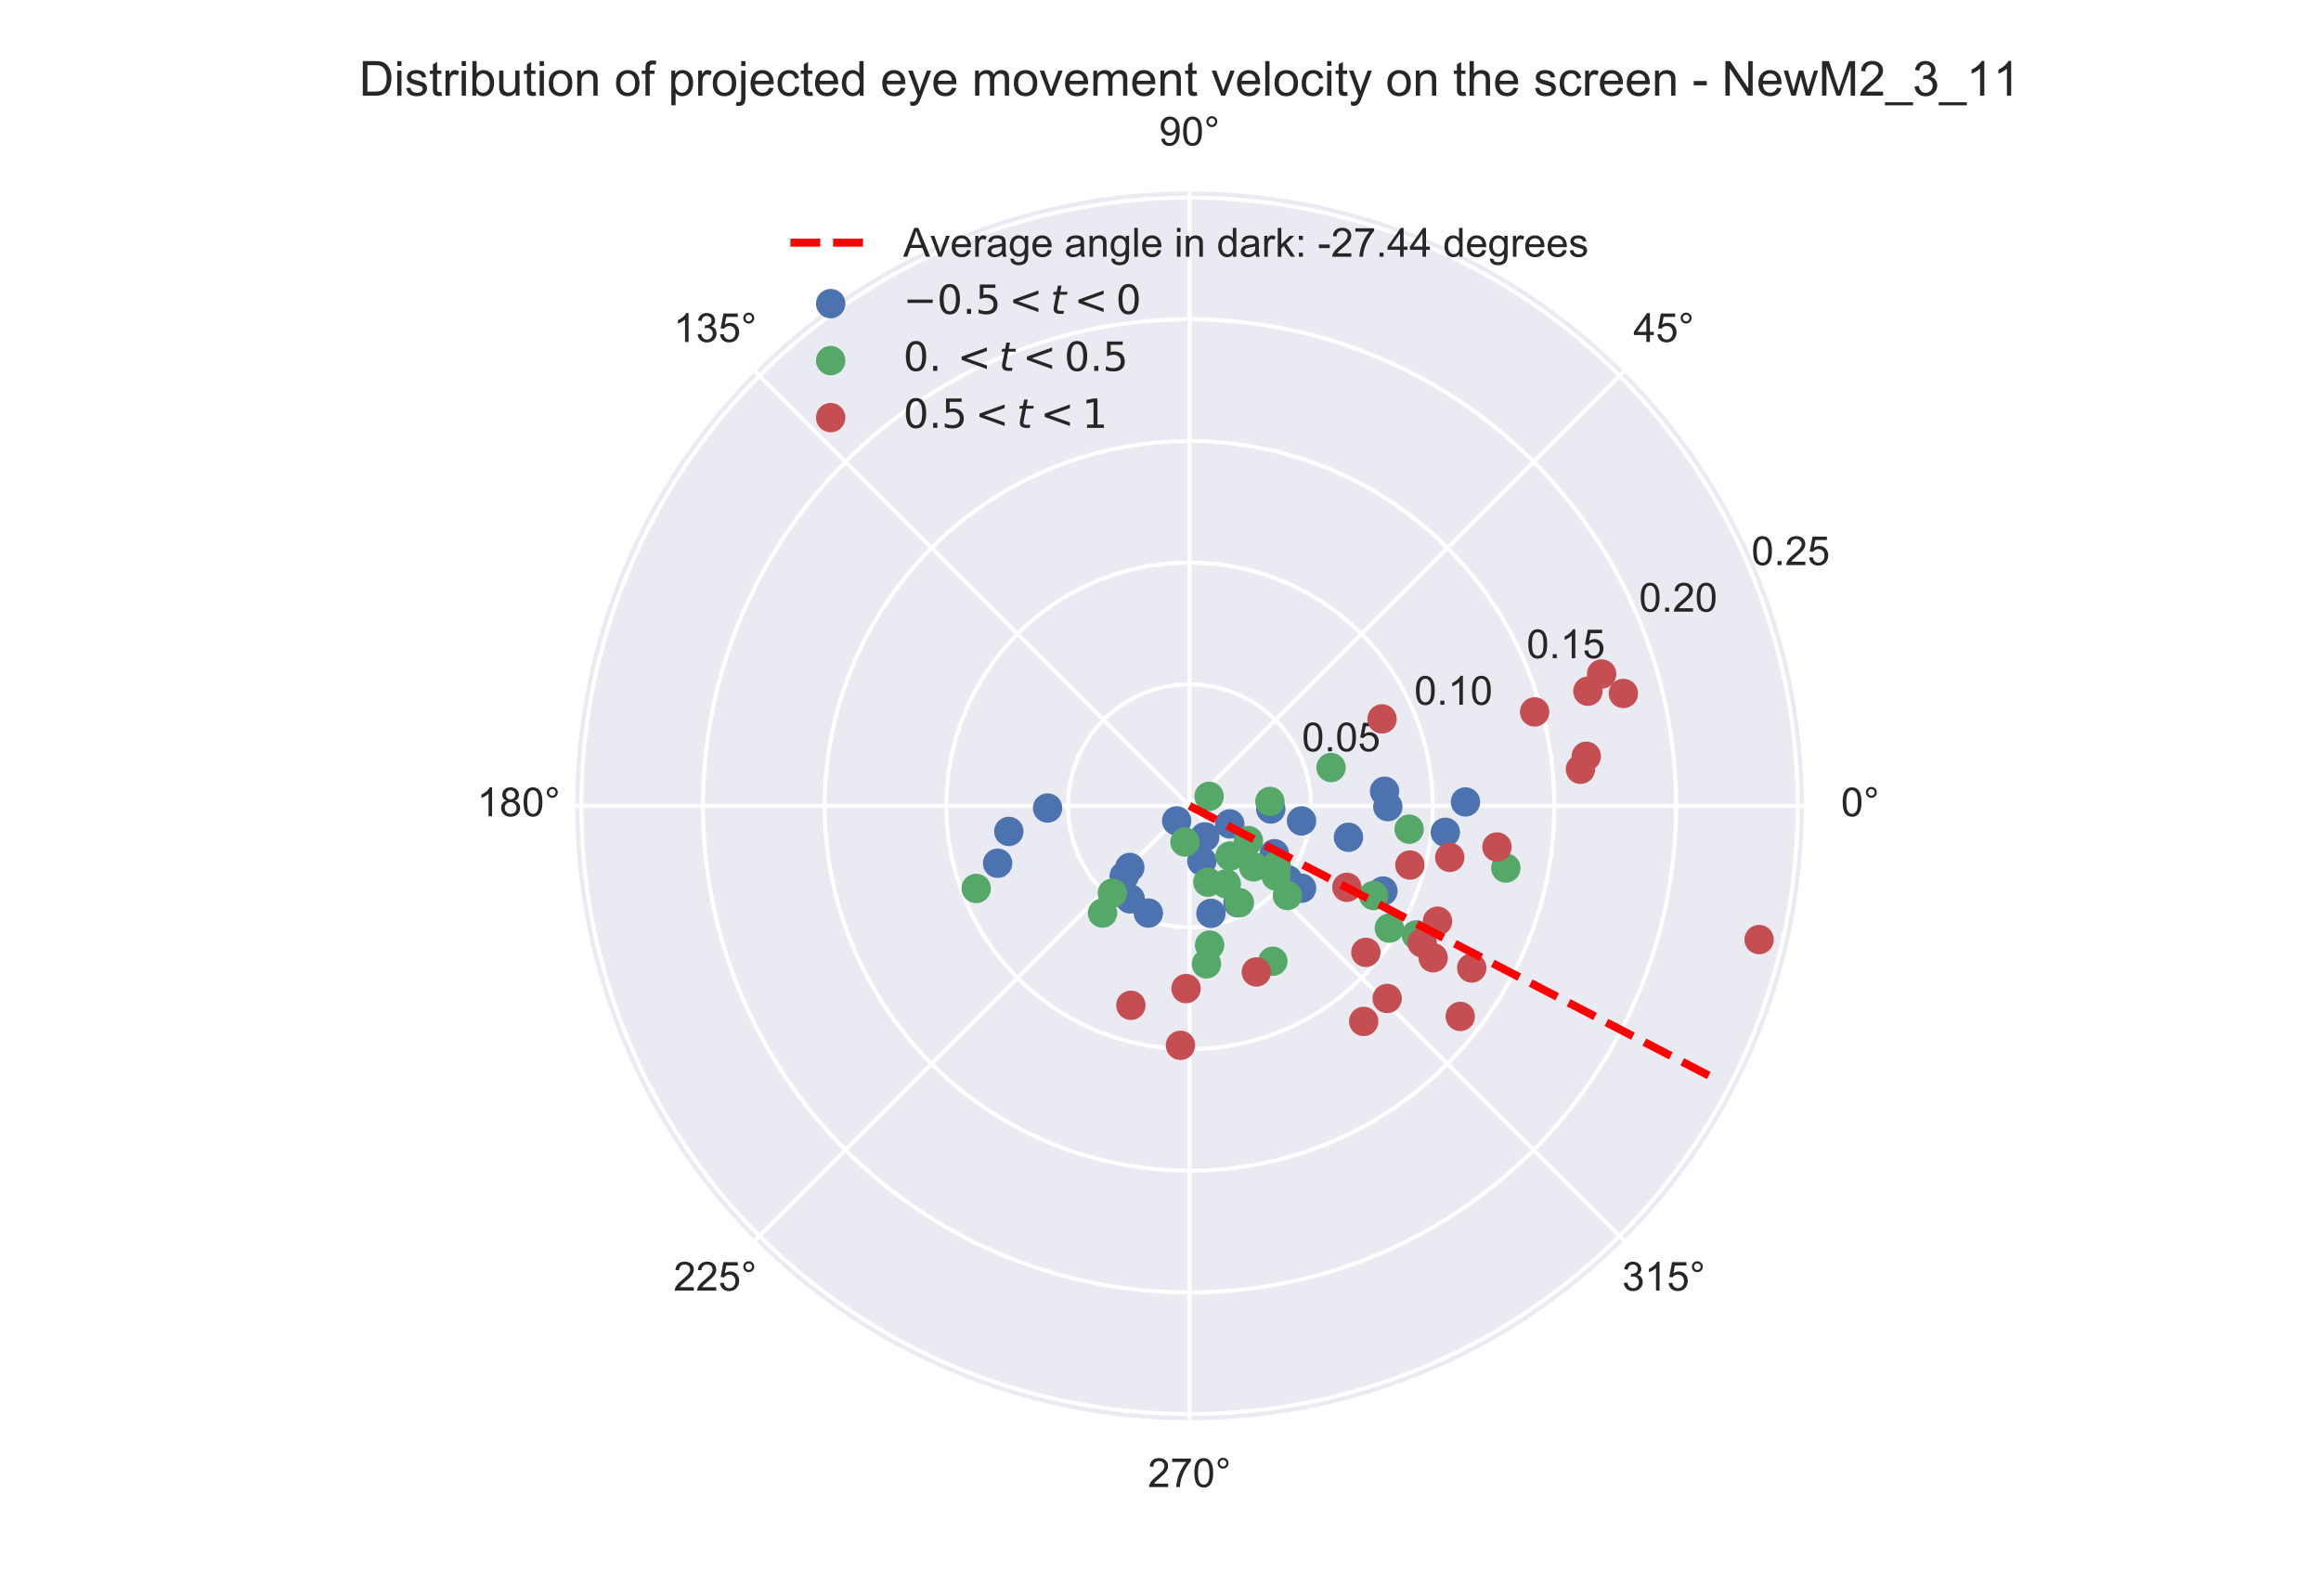 <?xml version="1.0" encoding="utf-8" standalone="no"?>
<!DOCTYPE svg PUBLIC "-//W3C//DTD SVG 1.1//EN"
  "http://www.w3.org/Graphics/SVG/1.1/DTD/svg11.dtd">
<!-- Created with matplotlib (https://matplotlib.org/) -->
<svg height="396pt" version="1.1" viewBox="0 0 576 396" width="576pt" xmlns="http://www.w3.org/2000/svg" xmlns:xlink="http://www.w3.org/1999/xlink">
 <defs>
  <style type="text/css">
*{stroke-linecap:butt;stroke-linejoin:round;}
  </style>
 </defs>
 <g id="figure_1">
  <g id="patch_1">
   <path d="M 0 396 
L 576 396 
L 576 0 
L 0 0 
z
" style="fill:#ffffff;"/>
  </g>
  <g id="axes_1">
   <g id="patch_2">
    <path d="M 447.66 199.98 
C 447.66 179.959 443.716 160.133 436.055 141.636 
C 428.393 123.139 417.162 106.331 403.005 92.174 
C 388.849 78.018 372.041 66.787 353.544 59.125 
C 335.047 51.464 315.221 47.52 295.2 47.52 
C 275.179 47.52 255.353 51.464 236.856 59.125 
C 218.359 66.787 201.551 78.018 187.394 92.174 
C 173.238 106.331 162.007 123.139 154.345 141.636 
C 146.684 160.133 142.74 179.959 142.74 199.98 
C 142.74 220.001 146.684 239.827 154.345 258.324 
C 162.007 276.821 173.238 293.629 187.394 307.786 
C 201.551 321.942 218.359 333.173 236.856 340.835 
C 255.353 348.496 275.179 352.44 295.2 352.44 
C 315.221 352.44 335.047 348.496 353.544 340.835 
C 372.041 333.173 388.849 321.942 403.005 307.786 
C 417.162 293.629 428.393 276.821 436.055 258.324 
C 443.716 239.827 447.66 220.001 447.66 199.98 
M 295.2 199.98 
C 295.2 199.98 295.2 199.98 295.2 199.98 
C 295.2 199.98 295.2 199.98 295.2 199.98 
C 295.2 199.98 295.2 199.98 295.2 199.98 
C 295.2 199.98 295.2 199.98 295.2 199.98 
C 295.2 199.98 295.2 199.98 295.2 199.98 
C 295.2 199.98 295.2 199.98 295.2 199.98 
C 295.2 199.98 295.2 199.98 295.2 199.98 
C 295.2 199.98 295.2 199.98 295.2 199.98 
C 295.2 199.98 295.2 199.98 295.2 199.98 
C 295.2 199.98 295.2 199.98 295.2 199.98 
C 295.2 199.98 295.2 199.98 295.2 199.98 
C 295.2 199.98 295.2 199.98 295.2 199.98 
C 295.2 199.98 295.2 199.98 295.2 199.98 
C 295.2 199.98 295.2 199.98 295.2 199.98 
C 295.2 199.98 295.2 199.98 295.2 199.98 
C 295.2 199.98 295.2 199.98 295.2 199.98 
M 447.66 199.98 
z
" style="fill:#eaeaf2;"/>
   </g>
   <g id="matplotlib.axis_1">
    <g id="xtick_1">
     <g id="line2d_1">
      <path clip-path="url(#pf90ce23d9f)" d="M 295.2 199.98 
L 447.66 199.98 
" style="fill:none;stroke:#ffffff;stroke-linecap:round;"/>
     </g>
     <g id="text_1">
      <!-- 0° -->
      <defs>
       <path d="M 4.156 35.297 
Q 4.156 48 6.766 55.734 
Q 9.375 63.484 14.516 67.672 
Q 19.672 71.875 27.484 71.875 
Q 33.25 71.875 37.594 69.547 
Q 41.938 67.234 44.766 62.859 
Q 47.609 58.5 49.219 52.219 
Q 50.828 45.953 50.828 35.297 
Q 50.828 22.703 48.234 14.969 
Q 45.656 7.234 40.5 3 
Q 35.359 -1.219 27.484 -1.219 
Q 17.141 -1.219 11.234 6.203 
Q 4.156 15.141 4.156 35.297 
z
M 13.188 35.297 
Q 13.188 17.672 17.312 11.828 
Q 21.438 6 27.484 6 
Q 33.547 6 37.672 11.859 
Q 41.797 17.719 41.797 35.297 
Q 41.797 52.984 37.672 58.781 
Q 33.547 64.594 27.391 64.594 
Q 21.344 64.594 17.719 59.469 
Q 13.188 52.938 13.188 35.297 
z
" id="ArialMT-48"/>
       <path d="M 6.25 59.281 
Q 6.25 64.891 10.219 68.844 
Q 14.203 72.797 19.781 72.797 
Q 25.438 72.797 29.391 68.844 
Q 33.344 64.891 33.344 59.281 
Q 33.344 53.656 29.359 49.672 
Q 25.391 45.703 19.781 45.703 
Q 14.203 45.703 10.219 49.656 
Q 6.25 53.609 6.25 59.281 
z
M 11.578 59.281 
Q 11.578 55.859 13.984 53.438 
Q 16.406 51.031 19.828 51.031 
Q 23.188 51.031 25.609 53.438 
Q 28.031 55.859 28.031 59.281 
Q 28.031 62.703 25.609 65.109 
Q 23.188 67.531 19.828 67.531 
Q 16.406 67.531 13.984 65.109 
Q 11.578 62.703 11.578 59.281 
z
" id="ArialMT-176"/>
      </defs>
      <g style="fill:#262626;" transform="translate(456.88 202.565)scale(0.1 -0.1)">
       <use xlink:href="#ArialMT-48"/>
       <use x="55.615" xlink:href="#ArialMT-176"/>
      </g>
     </g>
    </g>
    <g id="xtick_2">
     <g id="line2d_2">
      <path clip-path="url(#pf90ce23d9f)" d="M 295.2 199.98 
L 403.005 92.174 
" style="fill:none;stroke:#ffffff;stroke-linecap:round;"/>
     </g>
     <g id="text_2">
      <!-- 45° -->
      <defs>
       <path d="M 32.328 0 
L 32.328 17.141 
L 1.266 17.141 
L 1.266 25.203 
L 33.938 71.578 
L 41.109 71.578 
L 41.109 25.203 
L 50.781 25.203 
L 50.781 17.141 
L 41.109 17.141 
L 41.109 0 
z
M 32.328 25.203 
L 32.328 57.469 
L 9.906 25.203 
z
" id="ArialMT-52"/>
       <path d="M 4.156 18.75 
L 13.375 19.531 
Q 14.406 12.797 18.141 9.391 
Q 21.875 6 27.156 6 
Q 33.5 6 37.891 10.781 
Q 42.281 15.578 42.281 23.484 
Q 42.281 31 38.062 35.344 
Q 33.844 39.703 27 39.703 
Q 22.75 39.703 19.328 37.766 
Q 15.922 35.844 13.969 32.766 
L 5.719 33.844 
L 12.641 70.609 
L 48.25 70.609 
L 48.25 62.203 
L 19.672 62.203 
L 15.828 42.969 
Q 22.266 47.469 29.344 47.469 
Q 38.719 47.469 45.156 40.969 
Q 51.609 34.469 51.609 24.266 
Q 51.609 14.547 45.953 7.469 
Q 39.062 -1.219 27.156 -1.219 
Q 17.391 -1.219 11.203 4.25 
Q 5.031 9.719 4.156 18.75 
z
" id="ArialMT-53"/>
      </defs>
      <g style="fill:#262626;" transform="translate(405.345 84.86)scale(0.1 -0.1)">
       <use xlink:href="#ArialMT-52"/>
       <use x="55.615" xlink:href="#ArialMT-53"/>
       <use x="111.23" xlink:href="#ArialMT-176"/>
      </g>
     </g>
    </g>
    <g id="xtick_3">
     <g id="line2d_3">
      <path clip-path="url(#pf90ce23d9f)" d="M 295.2 199.98 
L 295.2 47.52 
" style="fill:none;stroke:#ffffff;stroke-linecap:round;"/>
     </g>
     <g id="text_3">
      <!-- 90° -->
      <defs>
       <path d="M 5.469 16.547 
L 13.922 17.328 
Q 14.984 11.375 18.016 8.688 
Q 21.047 6 25.781 6 
Q 29.828 6 32.875 7.859 
Q 35.938 9.719 37.891 12.812 
Q 39.844 15.922 41.156 21.188 
Q 42.484 26.469 42.484 31.938 
Q 42.484 32.516 42.438 33.688 
Q 39.797 29.5 35.234 26.875 
Q 30.672 24.266 25.344 24.266 
Q 16.453 24.266 10.297 30.703 
Q 4.156 37.156 4.156 47.703 
Q 4.156 58.594 10.578 65.234 
Q 17 71.875 26.656 71.875 
Q 33.641 71.875 39.422 68.109 
Q 45.219 64.359 48.219 57.391 
Q 51.219 50.438 51.219 37.25 
Q 51.219 23.531 48.234 15.406 
Q 45.266 7.281 39.375 3.031 
Q 33.5 -1.219 25.594 -1.219 
Q 17.188 -1.219 11.859 3.438 
Q 6.547 8.109 5.469 16.547 
z
M 41.453 48.141 
Q 41.453 55.719 37.422 60.156 
Q 33.406 64.594 27.734 64.594 
Q 21.875 64.594 17.531 59.812 
Q 13.188 55.031 13.188 47.406 
Q 13.188 40.578 17.312 36.297 
Q 21.438 32.031 27.484 32.031 
Q 33.594 32.031 37.516 36.297 
Q 41.453 40.578 41.453 48.141 
z
" id="ArialMT-57"/>
      </defs>
      <g style="fill:#262626;" transform="translate(287.64 36.105)scale(0.1 -0.1)">
       <use xlink:href="#ArialMT-57"/>
       <use x="55.615" xlink:href="#ArialMT-48"/>
       <use x="111.23" xlink:href="#ArialMT-176"/>
      </g>
     </g>
    </g>
    <g id="xtick_4">
     <g id="line2d_4">
      <path clip-path="url(#pf90ce23d9f)" d="M 295.2 199.98 
L 187.394 92.174 
" style="fill:none;stroke:#ffffff;stroke-linecap:round;"/>
     </g>
     <g id="text_4">
      <!-- 135° -->
      <defs>
       <path d="M 37.25 0 
L 28.469 0 
L 28.469 56 
Q 25.297 52.984 20.141 49.953 
Q 14.984 46.922 10.891 45.406 
L 10.891 53.906 
Q 18.266 57.375 23.781 62.297 
Q 29.297 67.234 31.594 71.875 
L 37.25 71.875 
z
" id="ArialMT-49"/>
       <path d="M 4.203 18.891 
L 12.984 20.062 
Q 14.5 12.594 18.141 9.297 
Q 21.781 6 27 6 
Q 33.203 6 37.469 10.297 
Q 41.75 14.594 41.75 20.953 
Q 41.75 27 37.797 30.922 
Q 33.844 34.859 27.734 34.859 
Q 25.25 34.859 21.531 33.891 
L 22.516 41.609 
Q 23.391 41.5 23.922 41.5 
Q 29.547 41.5 34.031 44.422 
Q 38.531 47.359 38.531 53.469 
Q 38.531 58.297 35.25 61.469 
Q 31.984 64.656 26.812 64.656 
Q 21.688 64.656 18.266 61.422 
Q 14.844 58.203 13.875 51.766 
L 5.078 53.328 
Q 6.688 62.156 12.391 67.016 
Q 18.109 71.875 26.609 71.875 
Q 32.469 71.875 37.391 69.359 
Q 42.328 66.844 44.938 62.5 
Q 47.562 58.156 47.562 53.266 
Q 47.562 48.641 45.062 44.828 
Q 42.578 41.016 37.703 38.766 
Q 44.047 37.312 47.562 32.688 
Q 51.078 28.078 51.078 21.141 
Q 51.078 11.766 44.234 5.25 
Q 37.406 -1.266 26.953 -1.266 
Q 17.531 -1.266 11.297 4.344 
Q 5.078 9.969 4.203 18.891 
z
" id="ArialMT-51"/>
      </defs>
      <g style="fill:#262626;" transform="translate(167.154 84.86)scale(0.1 -0.1)">
       <use xlink:href="#ArialMT-49"/>
       <use x="55.615" xlink:href="#ArialMT-51"/>
       <use x="111.23" xlink:href="#ArialMT-53"/>
       <use x="166.846" xlink:href="#ArialMT-176"/>
      </g>
     </g>
    </g>
    <g id="xtick_5">
     <g id="line2d_5">
      <path clip-path="url(#pf90ce23d9f)" d="M 295.2 199.98 
L 142.74 199.98 
" style="fill:none;stroke:#ffffff;stroke-linecap:round;"/>
     </g>
     <g id="text_5">
      <!-- 180° -->
      <defs>
       <path d="M 17.672 38.812 
Q 12.203 40.828 9.562 44.531 
Q 6.938 48.25 6.938 53.422 
Q 6.938 61.234 12.547 66.547 
Q 18.172 71.875 27.484 71.875 
Q 36.859 71.875 42.578 66.422 
Q 48.297 60.984 48.297 53.172 
Q 48.297 48.188 45.672 44.5 
Q 43.062 40.828 37.75 38.812 
Q 44.344 36.672 47.781 31.875 
Q 51.219 27.094 51.219 20.453 
Q 51.219 11.281 44.719 5.031 
Q 38.234 -1.219 27.641 -1.219 
Q 17.047 -1.219 10.547 5.047 
Q 4.047 11.328 4.047 20.703 
Q 4.047 27.688 7.594 32.391 
Q 11.141 37.109 17.672 38.812 
z
M 15.922 53.719 
Q 15.922 48.641 19.188 45.406 
Q 22.469 42.188 27.688 42.188 
Q 32.766 42.188 36.016 45.375 
Q 39.266 48.578 39.266 53.219 
Q 39.266 58.062 35.906 61.359 
Q 32.562 64.656 27.594 64.656 
Q 22.562 64.656 19.234 61.422 
Q 15.922 58.203 15.922 53.719 
z
M 13.094 20.656 
Q 13.094 16.891 14.875 13.375 
Q 16.656 9.859 20.172 7.922 
Q 23.688 6 27.734 6 
Q 34.031 6 38.125 10.047 
Q 42.234 14.109 42.234 20.359 
Q 42.234 26.703 38.016 30.859 
Q 33.797 35.016 27.438 35.016 
Q 21.234 35.016 17.156 30.906 
Q 13.094 26.812 13.094 20.656 
z
" id="ArialMT-56"/>
      </defs>
      <g style="fill:#262626;" transform="translate(118.399 202.565)scale(0.1 -0.1)">
       <use xlink:href="#ArialMT-49"/>
       <use x="55.615" xlink:href="#ArialMT-56"/>
       <use x="111.23" xlink:href="#ArialMT-48"/>
       <use x="166.846" xlink:href="#ArialMT-176"/>
      </g>
     </g>
    </g>
    <g id="xtick_6">
     <g id="line2d_6">
      <path clip-path="url(#pf90ce23d9f)" d="M 295.2 199.98 
L 187.394 307.786 
" style="fill:none;stroke:#ffffff;stroke-linecap:round;"/>
     </g>
     <g id="text_6">
      <!-- 225° -->
      <defs>
       <path d="M 50.344 8.453 
L 50.344 0 
L 3.031 0 
Q 2.938 3.172 4.047 6.109 
Q 5.859 10.938 9.828 15.625 
Q 13.812 20.312 21.344 26.469 
Q 33.016 36.031 37.109 41.625 
Q 41.219 47.219 41.219 52.203 
Q 41.219 57.422 37.469 61 
Q 33.734 64.594 27.734 64.594 
Q 21.391 64.594 17.578 60.781 
Q 13.766 56.984 13.719 50.25 
L 4.688 51.172 
Q 5.609 61.281 11.656 66.578 
Q 17.719 71.875 27.938 71.875 
Q 38.234 71.875 44.234 66.156 
Q 50.25 60.453 50.25 52 
Q 50.25 47.703 48.484 43.547 
Q 46.734 39.406 42.656 34.812 
Q 38.578 30.219 29.109 22.219 
Q 21.188 15.578 18.938 13.203 
Q 16.703 10.844 15.234 8.453 
z
" id="ArialMT-50"/>
      </defs>
      <g style="fill:#262626;" transform="translate(167.154 320.27)scale(0.1 -0.1)">
       <use xlink:href="#ArialMT-50"/>
       <use x="55.615" xlink:href="#ArialMT-50"/>
       <use x="111.23" xlink:href="#ArialMT-53"/>
       <use x="166.846" xlink:href="#ArialMT-176"/>
      </g>
     </g>
    </g>
    <g id="xtick_7">
     <g id="line2d_7">
      <path clip-path="url(#pf90ce23d9f)" d="M 295.2 199.98 
L 295.2 352.44 
" style="fill:none;stroke:#ffffff;stroke-linecap:round;"/>
     </g>
     <g id="text_7">
      <!-- 270° -->
      <defs>
       <path d="M 4.734 62.203 
L 4.734 70.656 
L 51.078 70.656 
L 51.078 63.812 
Q 44.234 56.547 37.516 44.484 
Q 30.812 32.422 27.156 19.672 
Q 24.516 10.688 23.781 0 
L 14.75 0 
Q 14.891 8.453 18.062 20.406 
Q 21.234 32.375 27.172 43.484 
Q 33.109 54.594 39.797 62.203 
z
" id="ArialMT-55"/>
      </defs>
      <g style="fill:#262626;" transform="translate(284.859 369.025)scale(0.1 -0.1)">
       <use xlink:href="#ArialMT-50"/>
       <use x="55.615" xlink:href="#ArialMT-55"/>
       <use x="111.23" xlink:href="#ArialMT-48"/>
       <use x="166.846" xlink:href="#ArialMT-176"/>
      </g>
     </g>
    </g>
    <g id="xtick_8">
     <g id="line2d_8">
      <path clip-path="url(#pf90ce23d9f)" d="M 295.2 199.98 
L 403.005 307.786 
" style="fill:none;stroke:#ffffff;stroke-linecap:round;"/>
     </g>
     <g id="text_8">
      <!-- 315° -->
      <g style="fill:#262626;" transform="translate(402.564 320.27)scale(0.1 -0.1)">
       <use xlink:href="#ArialMT-51"/>
       <use x="55.615" xlink:href="#ArialMT-49"/>
       <use x="111.23" xlink:href="#ArialMT-53"/>
       <use x="166.846" xlink:href="#ArialMT-176"/>
      </g>
     </g>
    </g>
   </g>
   <g id="matplotlib.axis_2">
    <g id="ytick_1">
     <g id="line2d_9">
      <path clip-path="url(#pf90ce23d9f)" d="M 325.388 199.98 
L 325.223 196.824 
L 324.728 193.704 
L 323.911 190.651 
L 322.778 187.701 
L 321.344 184.886 
L 319.623 182.236 
L 317.634 179.78 
L 315.4 177.546 
L 312.944 175.557 
L 310.294 173.836 
L 307.479 172.402 
L 304.529 171.269 
L 301.476 170.452 
L 298.356 169.957 
L 295.2 169.792 
L 292.044 169.957 
L 288.924 170.452 
L 285.871 171.269 
L 282.921 172.402 
L 280.106 173.836 
L 277.456 175.557 
L 275 177.546 
L 272.766 179.78 
L 270.777 182.236 
L 269.056 184.886 
L 267.622 187.701 
L 266.489 190.651 
L 265.672 193.704 
L 265.177 196.824 
L 265.012 199.98 
L 265.177 203.136 
L 265.672 206.256 
L 266.489 209.309 
L 267.622 212.259 
L 269.056 215.074 
L 270.777 217.724 
L 272.766 220.18 
L 275 222.414 
L 277.456 224.403 
L 280.106 226.124 
L 282.921 227.558 
L 285.871 228.691 
L 288.924 229.508 
L 292.044 230.003 
L 295.2 230.168 
L 298.356 230.003 
L 301.476 229.508 
L 304.529 228.691 
L 307.479 227.558 
L 310.294 226.124 
L 312.944 224.403 
L 315.4 222.414 
L 317.634 220.18 
L 319.623 217.724 
L 321.344 215.074 
L 322.778 212.259 
L 323.911 209.309 
L 324.728 206.256 
L 325.223 203.136 
L 325.388 199.98 
L 325.388 199.98 
" style="fill:none;stroke:#ffffff;stroke-linecap:round;"/>
     </g>
     <g id="text_9">
      <!-- 0.05 -->
      <defs>
       <path d="M 9.078 0 
L 9.078 10.016 
L 19.094 10.016 
L 19.094 0 
z
" id="ArialMT-46"/>
      </defs>
      <g style="fill:#262626;" transform="translate(323.09 186.44)scale(0.1 -0.1)">
       <use xlink:href="#ArialMT-48"/>
       <use x="55.615" xlink:href="#ArialMT-46"/>
       <use x="83.398" xlink:href="#ArialMT-48"/>
       <use x="139.014" xlink:href="#ArialMT-53"/>
      </g>
     </g>
    </g>
    <g id="ytick_2">
     <g id="line2d_10">
      <path clip-path="url(#pf90ce23d9f)" d="M 355.576 199.98 
L 355.429 195.768 
L 354.989 191.577 
L 354.257 187.427 
L 353.237 183.338 
L 351.935 179.33 
L 350.356 175.423 
L 348.509 171.635 
L 346.402 167.985 
L 344.045 164.492 
L 341.451 161.171 
L 338.631 158.039 
L 335.6 155.112 
L 332.371 152.403 
L 328.962 149.926 
L 325.388 147.693 
L 321.667 145.714 
L 317.817 144 
L 313.857 142.559 
L 309.806 141.397 
L 305.684 140.521 
L 301.511 139.934 
L 297.307 139.641 
L 293.093 139.641 
L 288.889 139.934 
L 284.716 140.521 
L 280.594 141.397 
L 276.543 142.559 
L 272.583 144 
L 268.733 145.714 
L 265.012 147.693 
L 261.438 149.926 
L 258.029 152.403 
L 254.8 155.112 
L 251.769 158.039 
L 248.949 161.171 
L 246.355 164.492 
L 243.998 167.985 
L 241.891 171.635 
L 240.044 175.423 
L 238.465 179.33 
L 237.163 183.338 
L 236.143 187.427 
L 235.411 191.577 
L 234.971 195.768 
L 234.824 199.98 
L 234.971 204.192 
L 235.411 208.383 
L 236.143 212.533 
L 237.163 216.622 
L 238.465 220.63 
L 240.044 224.537 
L 241.891 228.325 
L 243.998 231.975 
L 246.355 235.468 
L 248.949 238.789 
L 251.769 241.921 
L 254.8 244.848 
L 258.029 247.557 
L 261.438 250.034 
L 265.012 252.267 
L 268.733 254.246 
L 272.583 255.96 
L 276.543 257.401 
L 280.594 258.563 
L 284.716 259.439 
L 288.889 260.026 
L 293.093 260.319 
L 297.307 260.319 
L 301.511 260.026 
L 305.684 259.439 
L 309.806 258.563 
L 313.857 257.401 
L 317.817 255.96 
L 321.667 254.246 
L 325.388 252.267 
L 328.962 250.034 
L 332.371 247.557 
L 335.6 244.848 
L 338.631 241.921 
L 341.451 238.789 
L 344.045 235.468 
L 346.402 231.975 
L 348.509 228.325 
L 350.356 224.537 
L 351.935 220.63 
L 353.237 216.622 
L 354.257 212.533 
L 354.989 208.383 
L 355.429 204.192 
L 355.576 199.98 
L 355.576 199.98 
" style="fill:none;stroke:#ffffff;stroke-linecap:round;"/>
     </g>
     <g id="text_10">
      <!-- 0.10 -->
      <g style="fill:#262626;" transform="translate(350.98 174.888)scale(0.1 -0.1)">
       <use xlink:href="#ArialMT-48"/>
       <use x="55.615" xlink:href="#ArialMT-46"/>
       <use x="83.398" xlink:href="#ArialMT-49"/>
       <use x="139.014" xlink:href="#ArialMT-48"/>
      </g>
     </g>
    </g>
    <g id="ytick_3">
     <g id="line2d_11">
      <path clip-path="url(#pf90ce23d9f)" d="M 385.764 199.98 
L 385.544 193.663 
L 384.883 187.376 
L 383.785 181.151 
L 382.256 175.017 
L 380.303 169.005 
L 377.935 163.144 
L 375.164 157.463 
L 372.003 151.988 
L 368.468 146.748 
L 364.576 141.766 
L 360.347 137.069 
L 355.799 132.678 
L 350.957 128.614 
L 345.843 124.899 
L 340.482 121.549 
L 334.901 118.581 
L 329.126 116.01 
L 323.186 113.848 
L 317.11 112.106 
L 310.926 110.791 
L 304.667 109.912 
L 298.361 109.471 
L 292.039 109.471 
L 285.733 109.912 
L 279.474 110.791 
L 273.29 112.106 
L 267.214 113.848 
L 261.274 116.01 
L 255.499 118.581 
L 249.918 121.549 
L 244.557 124.899 
L 239.443 128.614 
L 234.601 132.678 
L 230.053 137.069 
L 225.824 141.766 
L 221.932 146.748 
L 218.397 151.988 
L 215.236 157.463 
L 212.465 163.144 
L 210.097 169.005 
L 208.144 175.017 
L 206.615 181.151 
L 205.517 187.376 
L 204.856 193.663 
L 204.636 199.98 
L 204.856 206.297 
L 205.517 212.584 
L 206.615 218.809 
L 208.144 224.943 
L 210.097 230.955 
L 212.465 236.816 
L 215.236 242.497 
L 218.397 247.972 
L 221.932 253.212 
L 225.824 258.194 
L 230.053 262.891 
L 234.601 267.282 
L 239.443 271.346 
L 244.557 275.061 
L 249.918 278.411 
L 255.499 281.379 
L 261.274 283.95 
L 267.214 286.112 
L 273.29 287.854 
L 279.474 289.169 
L 285.733 290.048 
L 292.039 290.489 
L 298.361 290.489 
L 304.667 290.048 
L 310.926 289.169 
L 317.11 287.854 
L 323.186 286.112 
L 329.126 283.95 
L 334.901 281.379 
L 340.482 278.411 
L 345.843 275.061 
L 350.957 271.346 
L 355.799 267.282 
L 360.347 262.891 
L 364.576 258.194 
L 368.468 253.212 
L 372.003 247.972 
L 375.164 242.497 
L 377.935 236.816 
L 380.303 230.955 
L 382.256 224.943 
L 383.785 218.809 
L 384.883 212.584 
L 385.544 206.297 
L 385.764 199.98 
L 385.764 199.98 
" style="fill:none;stroke:#ffffff;stroke-linecap:round;"/>
     </g>
     <g id="text_11">
      <!-- 0.15 -->
      <g style="fill:#262626;" transform="translate(378.871 163.335)scale(0.1 -0.1)">
       <use xlink:href="#ArialMT-48"/>
       <use x="55.615" xlink:href="#ArialMT-46"/>
       <use x="83.398" xlink:href="#ArialMT-49"/>
       <use x="139.014" xlink:href="#ArialMT-53"/>
      </g>
     </g>
    </g>
    <g id="ytick_4">
     <g id="line2d_12">
      <path clip-path="url(#pf90ce23d9f)" d="M 415.953 199.98 
L 415.879 195.766 
L 415.658 191.557 
L 415.291 187.358 
L 414.777 183.174 
L 414.118 179.012 
L 413.314 174.874 
L 412.366 170.767 
L 411.275 166.696 
L 410.042 162.665 
L 408.67 158.68 
L 407.16 154.745 
L 405.513 150.866 
L 403.732 147.046 
L 401.818 143.29 
L 399.775 139.604 
L 397.604 135.991 
L 395.308 132.456 
L 392.891 129.003 
L 390.354 125.637 
L 387.702 122.362 
L 384.937 119.181 
L 382.062 116.098 
L 379.082 113.118 
L 375.999 110.243 
L 372.818 107.478 
L 369.543 104.826 
L 366.177 102.289 
L 362.724 99.872 
L 359.189 97.576 
L 355.576 95.405 
L 351.89 93.362 
L 348.134 91.448 
L 344.314 89.667 
L 340.435 88.02 
L 336.5 86.51 
L 332.515 85.138 
L 328.484 83.905 
L 324.413 82.814 
L 320.306 81.866 
L 316.168 81.062 
L 312.005 80.403 
L 307.822 79.889 
L 303.623 79.522 
L 299.414 79.301 
L 295.2 79.227 
L 290.986 79.301 
L 286.777 79.522 
L 282.578 79.889 
L 278.394 80.403 
L 274.232 81.062 
L 270.094 81.866 
L 265.987 82.814 
L 261.916 83.905 
L 257.885 85.138 
L 253.9 86.51 
L 249.965 88.02 
L 246.086 89.667 
L 242.266 91.448 
L 238.51 93.362 
L 234.824 95.405 
L 231.211 97.576 
L 227.676 99.872 
L 224.223 102.289 
L 220.857 104.826 
L 217.582 107.478 
L 214.401 110.243 
L 211.318 113.118 
L 208.338 116.098 
L 205.463 119.181 
L 202.698 122.362 
L 200.046 125.637 
L 197.509 129.003 
L 195.092 132.456 
L 192.796 135.991 
L 190.625 139.604 
L 188.582 143.29 
L 186.668 147.046 
L 184.887 150.866 
L 183.24 154.745 
L 181.73 158.68 
L 180.358 162.665 
L 179.125 166.696 
L 178.034 170.767 
L 177.086 174.874 
L 176.282 179.012 
L 175.623 183.174 
L 175.109 187.358 
L 174.742 191.557 
L 174.521 195.766 
L 174.447 199.98 
L 174.521 204.194 
L 174.742 208.403 
L 175.109 212.602 
L 175.623 216.786 
L 176.282 220.948 
L 177.086 225.086 
L 178.034 229.193 
L 179.125 233.264 
L 180.358 237.295 
L 181.73 241.28 
L 183.24 245.215 
L 184.887 249.094 
L 186.668 252.914 
L 188.582 256.67 
L 190.625 260.356 
L 192.796 263.969 
L 195.092 267.504 
L 197.509 270.957 
L 200.046 274.323 
L 202.698 277.598 
L 205.463 280.779 
L 208.338 283.862 
L 211.318 286.842 
L 214.401 289.717 
L 217.582 292.482 
L 220.857 295.134 
L 224.223 297.671 
L 227.676 300.088 
L 231.211 302.384 
L 234.824 304.555 
L 238.51 306.598 
L 242.266 308.512 
L 246.086 310.293 
L 249.965 311.94 
L 253.9 313.45 
L 257.885 314.822 
L 261.916 316.055 
L 265.987 317.146 
L 270.094 318.094 
L 274.232 318.898 
L 278.394 319.557 
L 282.578 320.071 
L 286.777 320.438 
L 290.986 320.659 
L 295.2 320.733 
L 299.414 320.659 
L 303.623 320.438 
L 307.822 320.071 
L 312.005 319.557 
L 316.168 318.898 
L 320.306 318.094 
L 324.413 317.146 
L 328.484 316.055 
L 332.515 314.822 
L 336.5 313.45 
L 340.435 311.94 
L 344.314 310.293 
L 348.134 308.512 
L 351.89 306.598 
L 355.576 304.555 
L 359.189 302.384 
L 362.724 300.088 
L 366.177 297.671 
L 369.543 295.134 
L 372.818 292.482 
L 375.999 289.717 
L 379.082 286.842 
L 382.062 283.862 
L 384.937 280.779 
L 387.702 277.598 
L 390.354 274.323 
L 392.891 270.957 
L 395.308 267.504 
L 397.604 263.969 
L 399.775 260.356 
L 401.818 256.67 
L 403.732 252.914 
L 405.513 249.094 
L 407.16 245.215 
L 408.67 241.28 
L 410.042 237.295 
L 411.275 233.264 
L 412.366 229.193 
L 413.314 225.086 
L 414.118 220.948 
L 414.777 216.786 
L 415.291 212.602 
L 415.658 208.403 
L 415.879 204.194 
L 415.953 199.98 
L 415.953 199.98 
" style="fill:none;stroke:#ffffff;stroke-linecap:round;"/>
     </g>
     <g id="text_12">
      <!-- 0.20 -->
      <g style="fill:#262626;" transform="translate(406.761 151.783)scale(0.1 -0.1)">
       <use xlink:href="#ArialMT-48"/>
       <use x="55.615" xlink:href="#ArialMT-46"/>
       <use x="83.398" xlink:href="#ArialMT-50"/>
       <use x="139.014" xlink:href="#ArialMT-48"/>
      </g>
     </g>
    </g>
    <g id="ytick_5">
     <g id="line2d_13">
      <path clip-path="url(#pf90ce23d9f)" d="M 446.141 199.98 
L 446.049 194.712 
L 445.773 189.451 
L 445.314 184.202 
L 444.672 178.973 
L 443.848 173.769 
L 442.842 168.598 
L 441.657 163.464 
L 440.293 158.375 
L 438.753 153.337 
L 437.038 148.355 
L 435.15 143.437 
L 433.091 138.587 
L 430.865 133.812 
L 428.473 129.118 
L 425.918 124.51 
L 423.205 119.994 
L 420.335 115.575 
L 417.314 111.259 
L 414.143 107.052 
L 410.827 102.957 
L 407.371 98.981 
L 403.778 95.128 
L 400.052 91.402 
L 396.199 87.809 
L 392.223 84.353 
L 388.128 81.037 
L 383.921 77.866 
L 379.605 74.845 
L 375.186 71.975 
L 370.67 69.262 
L 366.062 66.707 
L 361.368 64.315 
L 356.593 62.089 
L 351.743 60.03 
L 346.825 58.142 
L 341.843 56.427 
L 336.805 54.887 
L 331.716 53.523 
L 326.582 52.338 
L 321.411 51.332 
L 316.207 50.508 
L 310.978 49.866 
L 305.729 49.407 
L 300.468 49.131 
L 295.2 49.039 
L 289.932 49.131 
L 284.671 49.407 
L 279.422 49.866 
L 274.193 50.508 
L 268.989 51.332 
L 263.818 52.338 
L 258.684 53.523 
L 253.595 54.887 
L 248.557 56.427 
L 243.575 58.142 
L 238.657 60.03 
L 233.807 62.089 
L 229.032 64.315 
L 224.338 66.707 
L 219.73 69.262 
L 215.214 71.975 
L 210.795 74.845 
L 206.479 77.866 
L 202.272 81.037 
L 198.177 84.353 
L 194.201 87.809 
L 190.348 91.402 
L 186.622 95.128 
L 183.029 98.981 
L 179.573 102.957 
L 176.257 107.052 
L 173.086 111.259 
L 170.065 115.575 
L 167.195 119.994 
L 164.482 124.51 
L 161.927 129.118 
L 159.535 133.812 
L 157.309 138.587 
L 155.25 143.437 
L 153.362 148.355 
L 151.647 153.337 
L 150.107 158.375 
L 148.743 163.464 
L 147.558 168.598 
L 146.552 173.769 
L 145.728 178.973 
L 145.086 184.202 
L 144.627 189.451 
L 144.351 194.712 
L 144.259 199.98 
L 144.351 205.248 
L 144.627 210.509 
L 145.086 215.758 
L 145.728 220.987 
L 146.552 226.191 
L 147.558 231.362 
L 148.743 236.496 
L 150.107 241.585 
L 151.647 246.623 
L 153.362 251.605 
L 155.25 256.523 
L 157.309 261.373 
L 159.535 266.148 
L 161.927 270.842 
L 164.482 275.45 
L 167.195 279.966 
L 170.065 284.385 
L 173.086 288.701 
L 176.257 292.908 
L 179.573 297.003 
L 183.029 300.979 
L 186.622 304.832 
L 190.348 308.558 
L 194.201 312.151 
L 198.177 315.607 
L 202.272 318.923 
L 206.479 322.094 
L 210.795 325.115 
L 215.214 327.985 
L 219.73 330.698 
L 224.338 333.253 
L 229.032 335.645 
L 233.807 337.871 
L 238.657 339.93 
L 243.575 341.818 
L 248.557 343.533 
L 253.595 345.073 
L 258.684 346.437 
L 263.818 347.622 
L 268.989 348.628 
L 274.193 349.452 
L 279.422 350.094 
L 284.671 350.553 
L 289.932 350.829 
L 295.2 350.921 
L 300.468 350.829 
L 305.729 350.553 
L 310.978 350.094 
L 316.207 349.452 
L 321.411 348.628 
L 326.582 347.622 
L 331.716 346.437 
L 336.805 345.073 
L 341.843 343.533 
L 346.825 341.818 
L 351.743 339.93 
L 356.593 337.871 
L 361.368 335.645 
L 366.062 333.253 
L 370.67 330.698 
L 375.186 327.985 
L 379.605 325.115 
L 383.921 322.094 
L 388.128 318.923 
L 392.223 315.607 
L 396.199 312.151 
L 400.052 308.558 
L 403.778 304.832 
L 407.371 300.979 
L 410.827 297.003 
L 414.143 292.908 
L 417.314 288.701 
L 420.335 284.385 
L 423.205 279.966 
L 425.918 275.45 
L 428.473 270.842 
L 430.865 266.148 
L 433.091 261.373 
L 435.15 256.523 
L 437.038 251.605 
L 438.753 246.623 
L 440.293 241.585 
L 441.657 236.496 
L 442.842 231.362 
L 443.848 226.191 
L 444.672 220.987 
L 445.314 215.758 
L 445.773 210.509 
L 446.049 205.248 
L 446.141 199.98 
L 446.141 199.98 
" style="fill:none;stroke:#ffffff;stroke-linecap:round;"/>
     </g>
     <g id="text_13">
      <!-- 0.25 -->
      <g style="fill:#262626;" transform="translate(434.651 140.23)scale(0.1 -0.1)">
       <use xlink:href="#ArialMT-48"/>
       <use x="55.615" xlink:href="#ArialMT-46"/>
       <use x="83.398" xlink:href="#ArialMT-50"/>
       <use x="139.014" xlink:href="#ArialMT-53"/>
      </g>
     </g>
    </g>
   </g>
   <g id="PathCollection_1">
    <defs>
     <path d="M 0 3.5 
C 0.928 3.5 1.819 3.131 2.475 2.475 
C 3.131 1.819 3.5 0.928 3.5 0 
C 3.5 -0.928 3.131 -1.819 2.475 -2.475 
C 1.819 -3.131 0.928 -3.5 0 -3.5 
C -0.928 -3.5 -1.819 -3.131 -2.475 -2.475 
C -3.131 -1.819 -3.5 -0.928 -3.5 0 
C -3.5 0.928 -3.131 1.819 -2.475 2.475 
C -1.819 3.131 -0.928 3.5 0 3.5 
z
" id="m5435b58406" style="stroke:#4c72b0;stroke-width:0.3;"/>
    </defs>
    <g clip-path="url(#pf90ce23d9f)">
     <use style="fill:#4c72b0;stroke:#4c72b0;stroke-width:0.3;" x="305.193" xlink:href="#m5435b58406" y="204.456"/>
     <use style="fill:#4c72b0;stroke:#4c72b0;stroke-width:0.3;" x="363.679" xlink:href="#m5435b58406" y="199.005"/>
     <use style="fill:#4c72b0;stroke:#4c72b0;stroke-width:0.3;" x="315.374" xlink:href="#m5435b58406" y="200.763"/>
     <use style="fill:#4c72b0;stroke:#4c72b0;stroke-width:0.3;" x="259.975" xlink:href="#m5435b58406" y="200.518"/>
     <use style="fill:#4c72b0;stroke:#4c72b0;stroke-width:0.3;" x="292.014" xlink:href="#m5435b58406" y="203.704"/>
     <use style="fill:#4c72b0;stroke:#4c72b0;stroke-width:0.3;" x="298.994" xlink:href="#m5435b58406" y="207.66"/>
     <use style="fill:#4c72b0;stroke:#4c72b0;stroke-width:0.3;" x="316.264" xlink:href="#m5435b58406" y="211.857"/>
     <use style="fill:#4c72b0;stroke:#4c72b0;stroke-width:0.3;" x="280.482" xlink:href="#m5435b58406" y="223.077"/>
     <use style="fill:#4c72b0;stroke:#4c72b0;stroke-width:0.3;" x="298.26" xlink:href="#m5435b58406" y="213.699"/>
     <use style="fill:#4c72b0;stroke:#4c72b0;stroke-width:0.3;" x="323.01" xlink:href="#m5435b58406" y="220.425"/>
     <use style="fill:#4c72b0;stroke:#4c72b0;stroke-width:0.3;" x="284.986" xlink:href="#m5435b58406" y="226.583"/>
     <use style="fill:#4c72b0;stroke:#4c72b0;stroke-width:0.3;" x="300.507" xlink:href="#m5435b58406" y="226.661"/>
     <use style="fill:#4c72b0;stroke:#4c72b0;stroke-width:0.3;" x="307.227" xlink:href="#m5435b58406" y="224.025"/>
     <use style="fill:#4c72b0;stroke:#4c72b0;stroke-width:0.3;" x="343.201" xlink:href="#m5435b58406" y="221.111"/>
     <use style="fill:#4c72b0;stroke:#4c72b0;stroke-width:0.3;" x="279.004" xlink:href="#m5435b58406" y="217.394"/>
     <use style="fill:#4c72b0;stroke:#4c72b0;stroke-width:0.3;" x="358.689" xlink:href="#m5435b58406" y="206.535"/>
     <use style="fill:#4c72b0;stroke:#4c72b0;stroke-width:0.3;" x="323.003" xlink:href="#m5435b58406" y="203.713"/>
     <use style="fill:#4c72b0;stroke:#4c72b0;stroke-width:0.3;" x="344.42" xlink:href="#m5435b58406" y="200.174"/>
     <use style="fill:#4c72b0;stroke:#4c72b0;stroke-width:0.3;" x="343.605" xlink:href="#m5435b58406" y="196.353"/>
     <use style="fill:#4c72b0;stroke:#4c72b0;stroke-width:0.3;" x="250.361" xlink:href="#m5435b58406" y="206.325"/>
     <use style="fill:#4c72b0;stroke:#4c72b0;stroke-width:0.3;" x="247.578" xlink:href="#m5435b58406" y="214.216"/>
     <use style="fill:#4c72b0;stroke:#4c72b0;stroke-width:0.3;" x="319.563" xlink:href="#m5435b58406" y="218.313"/>
     <use style="fill:#4c72b0;stroke:#4c72b0;stroke-width:0.3;" x="334.648" xlink:href="#m5435b58406" y="207.779"/>
     <use style="fill:#4c72b0;stroke:#4c72b0;stroke-width:0.3;" x="280.382" xlink:href="#m5435b58406" y="215.267"/>
    </g>
   </g>
   <g id="PathCollection_2">
    <defs>
     <path d="M 0 3.5 
C 0.928 3.5 1.819 3.131 2.475 2.475 
C 3.131 1.819 3.5 0.928 3.5 0 
C 3.5 -0.928 3.131 -1.819 2.475 -2.475 
C 1.819 -3.131 0.928 -3.5 0 -3.5 
C -0.928 -3.5 -1.819 -3.131 -2.475 -2.475 
C -3.131 -1.819 -3.5 -0.928 -3.5 0 
C -3.5 0.928 -3.131 1.819 -2.475 2.475 
C -1.819 3.131 -0.928 3.5 0 3.5 
z
" id="m40a513c6f3" style="stroke:#55a868;stroke-width:0.3;"/>
    </defs>
    <g clip-path="url(#pf90ce23d9f)">
     <use style="fill:#55a868;stroke:#55a868;stroke-width:0.3;" x="294.082" xlink:href="#m40a513c6f3" y="208.954"/>
     <use style="fill:#55a868;stroke:#55a868;stroke-width:0.3;" x="307.575" xlink:href="#m40a513c6f3" y="224.011"/>
     <use style="fill:#55a868;stroke:#55a868;stroke-width:0.3;" x="319.497" xlink:href="#m40a513c6f3" y="222.22"/>
     <use style="fill:#55a868;stroke:#55a868;stroke-width:0.3;" x="349.708" xlink:href="#m40a513c6f3" y="205.769"/>
     <use style="fill:#55a868;stroke:#55a868;stroke-width:0.3;" x="300.064" xlink:href="#m40a513c6f3" y="197.616"/>
     <use style="fill:#55a868;stroke:#55a868;stroke-width:0.3;" x="330.32" xlink:href="#m40a513c6f3" y="190.47"/>
     <use style="fill:#55a868;stroke:#55a868;stroke-width:0.3;" x="315.153" xlink:href="#m40a513c6f3" y="198.88"/>
     <use style="fill:#55a868;stroke:#55a868;stroke-width:0.3;" x="309.813" xlink:href="#m40a513c6f3" y="208.598"/>
     <use style="fill:#55a868;stroke:#55a868;stroke-width:0.3;" x="305.257" xlink:href="#m40a513c6f3" y="212.424"/>
     <use style="fill:#55a868;stroke:#55a868;stroke-width:0.3;" x="373.709" xlink:href="#m40a513c6f3" y="215.412"/>
     <use style="fill:#55a868;stroke:#55a868;stroke-width:0.3;" x="299.759" xlink:href="#m40a513c6f3" y="218.916"/>
     <use style="fill:#55a868;stroke:#55a868;stroke-width:0.3;" x="316.674" xlink:href="#m40a513c6f3" y="217.383"/>
     <use style="fill:#55a868;stroke:#55a868;stroke-width:0.3;" x="242.261" xlink:href="#m40a513c6f3" y="220.475"/>
     <use style="fill:#55a868;stroke:#55a868;stroke-width:0.3;" x="340.887" xlink:href="#m40a513c6f3" y="222.229"/>
     <use style="fill:#55a868;stroke:#55a868;stroke-width:0.3;" x="351.482" xlink:href="#m40a513c6f3" y="232.004"/>
     <use style="fill:#55a868;stroke:#55a868;stroke-width:0.3;" x="315.873" xlink:href="#m40a513c6f3" y="238.533"/>
     <use style="fill:#55a868;stroke:#55a868;stroke-width:0.3;" x="299.408" xlink:href="#m40a513c6f3" y="239.19"/>
     <use style="fill:#55a868;stroke:#55a868;stroke-width:0.3;" x="276.055" xlink:href="#m40a513c6f3" y="221.649"/>
     <use style="fill:#55a868;stroke:#55a868;stroke-width:0.3;" x="311.113" xlink:href="#m40a513c6f3" y="215.113"/>
     <use style="fill:#55a868;stroke:#55a868;stroke-width:0.3;" x="316.721" xlink:href="#m40a513c6f3" y="214.944"/>
     <use style="fill:#55a868;stroke:#55a868;stroke-width:0.3;" x="304.315" xlink:href="#m40a513c6f3" y="219.322"/>
     <use style="fill:#55a868;stroke:#55a868;stroke-width:0.3;" x="273.616" xlink:href="#m40a513c6f3" y="226.58"/>
     <use style="fill:#55a868;stroke:#55a868;stroke-width:0.3;" x="300.196" xlink:href="#m40a513c6f3" y="234.537"/>
     <use style="fill:#55a868;stroke:#55a868;stroke-width:0.3;" x="344.792" xlink:href="#m40a513c6f3" y="230.324"/>
    </g>
   </g>
   <g id="PathCollection_3">
    <defs>
     <path d="M 0 3.5 
C 0.928 3.5 1.819 3.131 2.475 2.475 
C 3.131 1.819 3.5 0.928 3.5 0 
C 3.5 -0.928 3.131 -1.819 2.475 -2.475 
C 1.819 -3.131 0.928 -3.5 0 -3.5 
C -0.928 -3.5 -1.819 -3.131 -2.475 -2.475 
C -3.131 -1.819 -3.5 -0.928 -3.5 0 
C -3.5 0.928 -3.131 1.819 -2.475 2.475 
C -1.819 3.131 -0.928 3.5 0 3.5 
z
" id="mcb2decea80" style="stroke:#c44e52;stroke-width:0.3;"/>
    </defs>
    <g clip-path="url(#pf90ce23d9f)">
     <use style="fill:#c44e52;stroke:#c44e52;stroke-width:0.3;" x="294.342" xlink:href="#mcb2decea80" y="245.327"/>
     <use style="fill:#c44e52;stroke:#c44e52;stroke-width:0.3;" x="344.252" xlink:href="#mcb2decea80" y="247.773"/>
     <use style="fill:#c44e52;stroke:#c44e52;stroke-width:0.3;" x="338.432" xlink:href="#mcb2decea80" y="253.473"/>
     <use style="fill:#c44e52;stroke:#c44e52;stroke-width:0.3;" x="292.956" xlink:href="#mcb2decea80" y="259.403"/>
     <use style="fill:#c44e52;stroke:#c44e52;stroke-width:0.3;" x="362.389" xlink:href="#mcb2decea80" y="252.234"/>
     <use style="fill:#c44e52;stroke:#c44e52;stroke-width:0.3;" x="436.557" xlink:href="#mcb2decea80" y="233.166"/>
     <use style="fill:#c44e52;stroke:#c44e52;stroke-width:0.3;" x="311.782" xlink:href="#mcb2decea80" y="241.203"/>
     <use style="fill:#c44e52;stroke:#c44e52;stroke-width:0.3;" x="355.665" xlink:href="#mcb2decea80" y="237.682"/>
     <use style="fill:#c44e52;stroke:#c44e52;stroke-width:0.3;" x="352.929" xlink:href="#mcb2decea80" y="233.961"/>
     <use style="fill:#c44e52;stroke:#c44e52;stroke-width:0.3;" x="338.962" xlink:href="#mcb2decea80" y="236.339"/>
     <use style="fill:#c44e52;stroke:#c44e52;stroke-width:0.3;" x="280.645" xlink:href="#mcb2decea80" y="249.473"/>
     <use style="fill:#c44e52;stroke:#c44e52;stroke-width:0.3;" x="365.239" xlink:href="#mcb2decea80" y="240.213"/>
     <use style="fill:#c44e52;stroke:#c44e52;stroke-width:0.3;" x="356.751" xlink:href="#mcb2decea80" y="228.6"/>
     <use style="fill:#c44e52;stroke:#c44e52;stroke-width:0.3;" x="334.261" xlink:href="#mcb2decea80" y="220.196"/>
     <use style="fill:#c44e52;stroke:#c44e52;stroke-width:0.3;" x="371.502" xlink:href="#mcb2decea80" y="210.181"/>
     <use style="fill:#c44e52;stroke:#c44e52;stroke-width:0.3;" x="349.903" xlink:href="#mcb2decea80" y="214.66"/>
     <use style="fill:#c44e52;stroke:#c44e52;stroke-width:0.3;" x="359.794" xlink:href="#mcb2decea80" y="212.766"/>
     <use style="fill:#c44e52;stroke:#c44e52;stroke-width:0.3;" x="392.222" xlink:href="#mcb2decea80" y="190.903"/>
     <use style="fill:#c44e52;stroke:#c44e52;stroke-width:0.3;" x="393.668" xlink:href="#mcb2decea80" y="187.674"/>
     <use style="fill:#c44e52;stroke:#c44e52;stroke-width:0.3;" x="380.852" xlink:href="#mcb2decea80" y="176.667"/>
     <use style="fill:#c44e52;stroke:#c44e52;stroke-width:0.3;" x="397.472" xlink:href="#mcb2decea80" y="167.256"/>
     <use style="fill:#c44e52;stroke:#c44e52;stroke-width:0.3;" x="394.065" xlink:href="#mcb2decea80" y="171.525"/>
     <use style="fill:#c44e52;stroke:#c44e52;stroke-width:0.3;" x="402.871" xlink:href="#mcb2decea80" y="172.089"/>
     <use style="fill:#c44e52;stroke:#c44e52;stroke-width:0.3;" x="342.977" xlink:href="#mcb2decea80" y="178.405"/>
    </g>
   </g>
   <g id="line2d_14">
    <path clip-path="url(#pf90ce23d9f)" d="M 295.2 199.98 
L 424.059 266.901 
" style="fill:none;stroke:#ff0000;stroke-dasharray:7.4,3.2;stroke-dashoffset:0;stroke-width:2;"/>
   </g>
   <g id="patch_3">
    <path d="M 447.66 199.98 
C 447.66 179.959 443.716 160.133 436.055 141.636 
C 428.393 123.139 417.162 106.331 403.005 92.174 
C 388.849 78.018 372.041 66.787 353.544 59.125 
C 335.047 51.464 315.221 47.52 295.2 47.52 
C 275.179 47.52 255.353 51.464 236.856 59.125 
C 218.359 66.787 201.551 78.018 187.394 92.174 
C 173.238 106.331 162.007 123.139 154.345 141.636 
C 146.684 160.133 142.74 179.959 142.74 199.98 
C 142.74 220.001 146.684 239.827 154.345 258.324 
C 162.007 276.821 173.238 293.629 187.394 307.786 
C 201.551 321.942 218.359 333.173 236.856 340.835 
C 255.353 348.496 275.179 352.44 295.2 352.44 
C 315.221 352.44 335.047 348.496 353.544 340.835 
C 372.041 333.173 388.849 321.942 403.005 307.786 
C 417.162 293.629 428.393 276.821 436.055 258.324 
C 443.716 239.827 447.66 220.001 447.66 199.98 
" style="fill:none;"/>
   </g>
   <g id="text_14">
    <!-- Distribution of projected eye movement velocity on the screen - NewM2_3_11 -->
    <defs>
     <path d="M 7.719 0 
L 7.719 71.578 
L 32.375 71.578 
Q 40.719 71.578 45.125 70.562 
Q 51.266 69.141 55.609 65.438 
Q 61.281 60.641 64.078 53.188 
Q 66.891 45.75 66.891 36.188 
Q 66.891 28.031 64.984 21.734 
Q 63.094 15.438 60.109 11.297 
Q 57.125 7.172 53.578 4.797 
Q 50.047 2.438 45.047 1.219 
Q 40.047 0 33.547 0 
z
M 17.188 8.453 
L 32.469 8.453 
Q 39.547 8.453 43.578 9.766 
Q 47.609 11.078 50 13.484 
Q 53.375 16.844 55.25 22.531 
Q 57.125 28.219 57.125 36.328 
Q 57.125 47.562 53.438 53.594 
Q 49.75 59.625 44.484 61.672 
Q 40.672 63.141 32.234 63.141 
L 17.188 63.141 
z
" id="ArialMT-68"/>
     <path d="M 6.641 61.469 
L 6.641 71.578 
L 15.438 71.578 
L 15.438 61.469 
z
M 6.641 0 
L 6.641 51.859 
L 15.438 51.859 
L 15.438 0 
z
" id="ArialMT-105"/>
     <path d="M 3.078 15.484 
L 11.766 16.844 
Q 12.5 11.625 15.844 8.844 
Q 19.188 6.062 25.203 6.062 
Q 31.25 6.062 34.172 8.516 
Q 37.109 10.984 37.109 14.312 
Q 37.109 17.281 34.516 19 
Q 32.719 20.172 25.531 21.969 
Q 15.875 24.422 12.141 26.203 
Q 8.406 27.984 6.469 31.125 
Q 4.547 34.281 4.547 38.094 
Q 4.547 41.547 6.125 44.5 
Q 7.719 47.469 10.453 49.422 
Q 12.5 50.922 16.031 51.969 
Q 19.578 53.031 23.641 53.031 
Q 29.734 53.031 34.344 51.266 
Q 38.969 49.516 41.156 46.5 
Q 43.359 43.5 44.188 38.484 
L 35.594 37.312 
Q 35.016 41.312 32.203 43.547 
Q 29.391 45.797 24.266 45.797 
Q 18.219 45.797 15.625 43.797 
Q 13.031 41.797 13.031 39.109 
Q 13.031 37.406 14.109 36.031 
Q 15.188 34.625 17.484 33.688 
Q 18.797 33.203 25.25 31.453 
Q 34.578 28.953 38.25 27.359 
Q 41.938 25.781 44.031 22.75 
Q 46.141 19.734 46.141 15.234 
Q 46.141 10.844 43.578 6.953 
Q 41.016 3.078 36.172 0.953 
Q 31.344 -1.172 25.25 -1.172 
Q 15.141 -1.172 9.844 3.031 
Q 4.547 7.234 3.078 15.484 
z
" id="ArialMT-115"/>
     <path d="M 25.781 7.859 
L 27.047 0.094 
Q 23.344 -0.688 20.406 -0.688 
Q 15.625 -0.688 12.984 0.828 
Q 10.359 2.344 9.281 4.812 
Q 8.203 7.281 8.203 15.188 
L 8.203 45.016 
L 1.766 45.016 
L 1.766 51.859 
L 8.203 51.859 
L 8.203 64.703 
L 16.938 69.969 
L 16.938 51.859 
L 25.781 51.859 
L 25.781 45.016 
L 16.938 45.016 
L 16.938 14.703 
Q 16.938 10.938 17.406 9.859 
Q 17.875 8.797 18.922 8.156 
Q 19.969 7.516 21.922 7.516 
Q 23.391 7.516 25.781 7.859 
z
" id="ArialMT-116"/>
     <path d="M 6.5 0 
L 6.5 51.859 
L 14.406 51.859 
L 14.406 44 
Q 17.438 49.516 20 51.266 
Q 22.562 53.031 25.641 53.031 
Q 30.078 53.031 34.672 50.203 
L 31.641 42.047 
Q 28.422 43.953 25.203 43.953 
Q 22.312 43.953 20.016 42.219 
Q 17.719 40.484 16.75 37.406 
Q 15.281 32.719 15.281 27.156 
L 15.281 0 
z
" id="ArialMT-114"/>
     <path d="M 14.703 0 
L 6.547 0 
L 6.547 71.578 
L 15.328 71.578 
L 15.328 46.047 
Q 20.906 53.031 29.547 53.031 
Q 34.328 53.031 38.594 51.094 
Q 42.875 49.172 45.625 45.672 
Q 48.391 42.188 49.953 37.25 
Q 51.516 32.328 51.516 26.703 
Q 51.516 13.375 44.922 6.094 
Q 38.328 -1.172 29.109 -1.172 
Q 19.922 -1.172 14.703 6.5 
z
M 14.594 26.312 
Q 14.594 17 17.141 12.844 
Q 21.297 6.062 28.375 6.062 
Q 34.125 6.062 38.328 11.062 
Q 42.531 16.062 42.531 25.984 
Q 42.531 36.141 38.5 40.969 
Q 34.469 45.797 28.766 45.797 
Q 23 45.797 18.797 40.797 
Q 14.594 35.797 14.594 26.312 
z
" id="ArialMT-98"/>
     <path d="M 40.578 0 
L 40.578 7.625 
Q 34.516 -1.172 24.125 -1.172 
Q 19.531 -1.172 15.547 0.578 
Q 11.578 2.344 9.641 5 
Q 7.719 7.672 6.938 11.531 
Q 6.391 14.109 6.391 19.734 
L 6.391 51.859 
L 15.188 51.859 
L 15.188 23.094 
Q 15.188 16.219 15.719 13.812 
Q 16.547 10.359 19.234 8.375 
Q 21.922 6.391 25.875 6.391 
Q 29.828 6.391 33.297 8.422 
Q 36.766 10.453 38.203 13.938 
Q 39.656 17.438 39.656 24.078 
L 39.656 51.859 
L 48.438 51.859 
L 48.438 0 
z
" id="ArialMT-117"/>
     <path d="M 3.328 25.922 
Q 3.328 40.328 11.328 47.266 
Q 18.016 53.031 27.641 53.031 
Q 38.328 53.031 45.109 46.016 
Q 51.906 39.016 51.906 26.656 
Q 51.906 16.656 48.906 10.906 
Q 45.906 5.172 40.156 2 
Q 34.422 -1.172 27.641 -1.172 
Q 16.75 -1.172 10.031 5.812 
Q 3.328 12.797 3.328 25.922 
z
M 12.359 25.922 
Q 12.359 15.969 16.703 11.016 
Q 21.047 6.062 27.641 6.062 
Q 34.188 6.062 38.531 11.031 
Q 42.875 16.016 42.875 26.219 
Q 42.875 35.844 38.5 40.797 
Q 34.125 45.75 27.641 45.75 
Q 21.047 45.75 16.703 40.812 
Q 12.359 35.891 12.359 25.922 
z
" id="ArialMT-111"/>
     <path d="M 6.594 0 
L 6.594 51.859 
L 14.5 51.859 
L 14.5 44.484 
Q 20.219 53.031 31 53.031 
Q 35.688 53.031 39.625 51.344 
Q 43.562 49.656 45.516 46.922 
Q 47.469 44.188 48.25 40.438 
Q 48.734 37.984 48.734 31.891 
L 48.734 0 
L 39.938 0 
L 39.938 31.547 
Q 39.938 36.922 38.906 39.578 
Q 37.891 42.234 35.281 43.812 
Q 32.672 45.406 29.156 45.406 
Q 23.531 45.406 19.453 41.844 
Q 15.375 38.281 15.375 28.328 
L 15.375 0 
z
" id="ArialMT-110"/>
     <path id="ArialMT-32"/>
     <path d="M 8.688 0 
L 8.688 45.016 
L 0.922 45.016 
L 0.922 51.859 
L 8.688 51.859 
L 8.688 57.375 
Q 8.688 62.594 9.625 65.141 
Q 10.891 68.562 14.078 70.672 
Q 17.281 72.797 23.047 72.797 
Q 26.766 72.797 31.25 71.922 
L 29.938 64.266 
Q 27.203 64.75 24.75 64.75 
Q 20.75 64.75 19.094 63.031 
Q 17.438 61.328 17.438 56.641 
L 17.438 51.859 
L 27.547 51.859 
L 27.547 45.016 
L 17.438 45.016 
L 17.438 0 
z
" id="ArialMT-102"/>
     <path d="M 6.594 -19.875 
L 6.594 51.859 
L 14.594 51.859 
L 14.594 45.125 
Q 17.438 49.078 21 51.047 
Q 24.562 53.031 29.641 53.031 
Q 36.281 53.031 41.359 49.609 
Q 46.438 46.188 49.016 39.953 
Q 51.609 33.734 51.609 26.312 
Q 51.609 18.359 48.75 11.984 
Q 45.906 5.609 40.453 2.219 
Q 35.016 -1.172 29 -1.172 
Q 24.609 -1.172 21.109 0.688 
Q 17.625 2.547 15.375 5.375 
L 15.375 -19.875 
z
M 14.547 25.641 
Q 14.547 15.625 18.594 10.844 
Q 22.656 6.062 28.422 6.062 
Q 34.281 6.062 38.453 11.016 
Q 42.625 15.969 42.625 26.375 
Q 42.625 36.281 38.547 41.203 
Q 34.469 46.141 28.812 46.141 
Q 23.188 46.141 18.859 40.891 
Q 14.547 35.641 14.547 25.641 
z
" id="ArialMT-112"/>
     <path d="M 6.547 61.375 
L 6.547 71.578 
L 15.328 71.578 
L 15.328 61.375 
z
M -4.594 -20.125 
L -2.938 -12.641 
Q -0.297 -13.328 1.219 -13.328 
Q 3.906 -13.328 5.219 -11.547 
Q 6.547 -9.766 6.547 -2.641 
L 6.547 51.859 
L 15.328 51.859 
L 15.328 -2.828 
Q 15.328 -12.406 12.844 -16.156 
Q 9.672 -21.047 2.297 -21.047 
Q -1.266 -21.047 -4.594 -20.125 
z
" id="ArialMT-106"/>
     <path d="M 42.094 16.703 
L 51.172 15.578 
Q 49.031 7.625 43.219 3.219 
Q 37.406 -1.172 28.375 -1.172 
Q 17 -1.172 10.328 5.828 
Q 3.656 12.844 3.656 25.484 
Q 3.656 38.578 10.391 45.797 
Q 17.141 53.031 27.875 53.031 
Q 38.281 53.031 44.875 45.953 
Q 51.469 38.875 51.469 26.031 
Q 51.469 25.25 51.422 23.688 
L 12.75 23.688 
Q 13.234 15.141 17.578 10.594 
Q 21.922 6.062 28.422 6.062 
Q 33.25 6.062 36.672 8.594 
Q 40.094 11.141 42.094 16.703 
z
M 13.234 30.906 
L 42.188 30.906 
Q 41.609 37.453 38.875 40.719 
Q 34.672 45.797 27.984 45.797 
Q 21.922 45.797 17.797 41.75 
Q 13.672 37.703 13.234 30.906 
z
" id="ArialMT-101"/>
     <path d="M 40.438 19 
L 49.078 17.875 
Q 47.656 8.938 41.812 3.875 
Q 35.984 -1.172 27.484 -1.172 
Q 16.844 -1.172 10.375 5.781 
Q 3.906 12.75 3.906 25.734 
Q 3.906 34.125 6.688 40.422 
Q 9.469 46.734 15.156 49.875 
Q 20.844 53.031 27.547 53.031 
Q 35.984 53.031 41.359 48.75 
Q 46.734 44.484 48.25 36.625 
L 39.703 35.297 
Q 38.484 40.531 35.375 43.156 
Q 32.281 45.797 27.875 45.797 
Q 21.234 45.797 17.078 41.031 
Q 12.938 36.281 12.938 25.984 
Q 12.938 15.531 16.938 10.797 
Q 20.953 6.062 27.391 6.062 
Q 32.562 6.062 36.031 9.234 
Q 39.5 12.406 40.438 19 
z
" id="ArialMT-99"/>
     <path d="M 40.234 0 
L 40.234 6.547 
Q 35.297 -1.172 25.734 -1.172 
Q 19.531 -1.172 14.328 2.25 
Q 9.125 5.672 6.266 11.797 
Q 3.422 17.922 3.422 25.875 
Q 3.422 33.641 6 39.969 
Q 8.594 46.297 13.766 49.656 
Q 18.953 53.031 25.344 53.031 
Q 30.031 53.031 33.688 51.047 
Q 37.359 49.078 39.656 45.906 
L 39.656 71.578 
L 48.391 71.578 
L 48.391 0 
z
M 12.453 25.875 
Q 12.453 15.922 16.641 10.984 
Q 20.844 6.062 26.562 6.062 
Q 32.328 6.062 36.344 10.766 
Q 40.375 15.484 40.375 25.141 
Q 40.375 35.797 36.266 40.766 
Q 32.172 45.75 26.172 45.75 
Q 20.312 45.75 16.375 40.969 
Q 12.453 36.188 12.453 25.875 
z
" id="ArialMT-100"/>
     <path d="M 6.203 -19.969 
L 5.219 -11.719 
Q 8.109 -12.5 10.25 -12.5 
Q 13.188 -12.5 14.938 -11.516 
Q 16.703 -10.547 17.828 -8.797 
Q 18.656 -7.469 20.516 -2.25 
Q 20.75 -1.516 21.297 -0.094 
L 1.609 51.859 
L 11.078 51.859 
L 21.875 21.828 
Q 23.969 16.109 25.641 9.812 
Q 27.156 15.875 29.25 21.625 
L 40.328 51.859 
L 49.125 51.859 
L 29.391 -0.875 
Q 26.219 -9.422 24.469 -12.641 
Q 22.125 -17 19.094 -19.016 
Q 16.062 -21.047 11.859 -21.047 
Q 9.328 -21.047 6.203 -19.969 
z
" id="ArialMT-121"/>
     <path d="M 6.594 0 
L 6.594 51.859 
L 14.453 51.859 
L 14.453 44.578 
Q 16.891 48.391 20.938 50.703 
Q 25 53.031 30.172 53.031 
Q 35.938 53.031 39.625 50.641 
Q 43.312 48.25 44.828 43.953 
Q 50.984 53.031 60.844 53.031 
Q 68.562 53.031 72.703 48.75 
Q 76.859 44.484 76.859 35.594 
L 76.859 0 
L 68.109 0 
L 68.109 32.672 
Q 68.109 37.938 67.25 40.25 
Q 66.406 42.578 64.156 43.984 
Q 61.922 45.406 58.891 45.406 
Q 53.422 45.406 49.797 41.766 
Q 46.188 38.141 46.188 30.125 
L 46.188 0 
L 37.406 0 
L 37.406 33.688 
Q 37.406 39.547 35.25 42.469 
Q 33.109 45.406 28.219 45.406 
Q 24.516 45.406 21.359 43.453 
Q 18.219 41.5 16.797 37.734 
Q 15.375 33.984 15.375 26.906 
L 15.375 0 
z
" id="ArialMT-109"/>
     <path d="M 21 0 
L 1.266 51.859 
L 10.547 51.859 
L 21.688 20.797 
Q 23.484 15.766 25 10.359 
Q 26.172 14.453 28.266 20.219 
L 39.797 51.859 
L 48.828 51.859 
L 29.203 0 
z
" id="ArialMT-118"/>
     <path d="M 6.391 0 
L 6.391 71.578 
L 15.188 71.578 
L 15.188 0 
z
" id="ArialMT-108"/>
     <path d="M 6.594 0 
L 6.594 71.578 
L 15.375 71.578 
L 15.375 45.906 
Q 21.531 53.031 30.906 53.031 
Q 36.672 53.031 40.922 50.75 
Q 45.172 48.484 47 44.484 
Q 48.828 40.484 48.828 32.859 
L 48.828 0 
L 40.047 0 
L 40.047 32.859 
Q 40.047 39.453 37.188 42.453 
Q 34.328 45.453 29.109 45.453 
Q 25.203 45.453 21.75 43.422 
Q 18.312 41.406 16.844 37.938 
Q 15.375 34.469 15.375 28.375 
L 15.375 0 
z
" id="ArialMT-104"/>
     <path d="M 3.172 21.484 
L 3.172 30.328 
L 30.172 30.328 
L 30.172 21.484 
z
" id="ArialMT-45"/>
     <path d="M 7.625 0 
L 7.625 71.578 
L 17.328 71.578 
L 54.938 15.375 
L 54.938 71.578 
L 64.016 71.578 
L 64.016 0 
L 54.297 0 
L 16.703 56.25 
L 16.703 0 
z
" id="ArialMT-78"/>
     <path d="M 16.156 0 
L 0.297 51.859 
L 9.375 51.859 
L 17.625 21.922 
L 20.703 10.797 
Q 20.906 11.625 23.391 21.484 
L 31.641 51.859 
L 40.672 51.859 
L 48.438 21.781 
L 51.031 11.859 
L 54 21.875 
L 62.891 51.859 
L 71.438 51.859 
L 55.219 0 
L 46.094 0 
L 37.844 31.062 
L 35.844 39.891 
L 25.344 0 
z
" id="ArialMT-119"/>
     <path d="M 7.422 0 
L 7.422 71.578 
L 21.688 71.578 
L 38.625 20.906 
Q 40.969 13.812 42.047 10.297 
Q 43.266 14.203 45.844 21.781 
L 62.984 71.578 
L 75.734 71.578 
L 75.734 0 
L 66.609 0 
L 66.609 59.906 
L 45.797 0 
L 37.25 0 
L 16.547 60.938 
L 16.547 0 
z
" id="ArialMT-77"/>
     <path d="M -1.516 -19.875 
L -1.516 -13.531 
L 56.734 -13.531 
L 56.734 -19.875 
z
" id="ArialMT-95"/>
    </defs>
    <g style="fill:#262626;" transform="translate(89.117 23.748)scale(0.12 -0.12)">
     <use xlink:href="#ArialMT-68"/>
     <use x="72.217" xlink:href="#ArialMT-105"/>
     <use x="94.434" xlink:href="#ArialMT-115"/>
     <use x="144.434" xlink:href="#ArialMT-116"/>
     <use x="172.217" xlink:href="#ArialMT-114"/>
     <use x="205.518" xlink:href="#ArialMT-105"/>
     <use x="227.734" xlink:href="#ArialMT-98"/>
     <use x="283.35" xlink:href="#ArialMT-117"/>
     <use x="338.965" xlink:href="#ArialMT-116"/>
     <use x="366.748" xlink:href="#ArialMT-105"/>
     <use x="388.965" xlink:href="#ArialMT-111"/>
     <use x="444.58" xlink:href="#ArialMT-110"/>
     <use x="500.195" xlink:href="#ArialMT-32"/>
     <use x="527.979" xlink:href="#ArialMT-111"/>
     <use x="583.594" xlink:href="#ArialMT-102"/>
     <use x="611.377" xlink:href="#ArialMT-32"/>
     <use x="639.16" xlink:href="#ArialMT-112"/>
     <use x="694.775" xlink:href="#ArialMT-114"/>
     <use x="728.076" xlink:href="#ArialMT-111"/>
     <use x="783.691" xlink:href="#ArialMT-106"/>
     <use x="805.908" xlink:href="#ArialMT-101"/>
     <use x="861.523" xlink:href="#ArialMT-99"/>
     <use x="911.523" xlink:href="#ArialMT-116"/>
     <use x="939.307" xlink:href="#ArialMT-101"/>
     <use x="994.922" xlink:href="#ArialMT-100"/>
     <use x="1050.537" xlink:href="#ArialMT-32"/>
     <use x="1078.32" xlink:href="#ArialMT-101"/>
     <use x="1133.936" xlink:href="#ArialMT-121"/>
     <use x="1183.936" xlink:href="#ArialMT-101"/>
     <use x="1239.551" xlink:href="#ArialMT-32"/>
     <use x="1267.334" xlink:href="#ArialMT-109"/>
     <use x="1350.635" xlink:href="#ArialMT-111"/>
     <use x="1406.25" xlink:href="#ArialMT-118"/>
     <use x="1456.25" xlink:href="#ArialMT-101"/>
     <use x="1511.865" xlink:href="#ArialMT-109"/>
     <use x="1595.166" xlink:href="#ArialMT-101"/>
     <use x="1650.781" xlink:href="#ArialMT-110"/>
     <use x="1706.396" xlink:href="#ArialMT-116"/>
     <use x="1734.18" xlink:href="#ArialMT-32"/>
     <use x="1761.963" xlink:href="#ArialMT-118"/>
     <use x="1811.963" xlink:href="#ArialMT-101"/>
     <use x="1867.578" xlink:href="#ArialMT-108"/>
     <use x="1889.795" xlink:href="#ArialMT-111"/>
     <use x="1945.41" xlink:href="#ArialMT-99"/>
     <use x="1995.41" xlink:href="#ArialMT-105"/>
     <use x="2017.627" xlink:href="#ArialMT-116"/>
     <use x="2045.41" xlink:href="#ArialMT-121"/>
     <use x="2095.41" xlink:href="#ArialMT-32"/>
     <use x="2123.193" xlink:href="#ArialMT-111"/>
     <use x="2178.809" xlink:href="#ArialMT-110"/>
     <use x="2234.424" xlink:href="#ArialMT-32"/>
     <use x="2262.207" xlink:href="#ArialMT-116"/>
     <use x="2289.99" xlink:href="#ArialMT-104"/>
     <use x="2345.605" xlink:href="#ArialMT-101"/>
     <use x="2401.221" xlink:href="#ArialMT-32"/>
     <use x="2429.004" xlink:href="#ArialMT-115"/>
     <use x="2479.004" xlink:href="#ArialMT-99"/>
     <use x="2529.004" xlink:href="#ArialMT-114"/>
     <use x="2562.305" xlink:href="#ArialMT-101"/>
     <use x="2617.92" xlink:href="#ArialMT-101"/>
     <use x="2673.535" xlink:href="#ArialMT-110"/>
     <use x="2729.15" xlink:href="#ArialMT-32"/>
     <use x="2756.934" xlink:href="#ArialMT-45"/>
     <use x="2790.234" xlink:href="#ArialMT-32"/>
     <use x="2818.018" xlink:href="#ArialMT-78"/>
     <use x="2890.234" xlink:href="#ArialMT-101"/>
     <use x="2945.85" xlink:href="#ArialMT-119"/>
     <use x="3018.066" xlink:href="#ArialMT-77"/>
     <use x="3101.367" xlink:href="#ArialMT-50"/>
     <use x="3156.982" xlink:href="#ArialMT-95"/>
     <use x="3212.598" xlink:href="#ArialMT-51"/>
     <use x="3268.213" xlink:href="#ArialMT-95"/>
     <use x="3323.828" xlink:href="#ArialMT-49"/>
     <use x="3379.334" xlink:href="#ArialMT-49"/>
    </g>
   </g>
   <g id="legend_1">
    <g id="line2d_15">
     <path d="M 196.152 60.208 
L 216.152 60.208 
" style="fill:none;stroke:#ff0000;stroke-dasharray:7.4,3.2;stroke-dashoffset:0;stroke-width:2;"/>
    </g>
    <g id="line2d_16"/>
    <g id="text_15">
     <!-- Average angle in dark: -27.44 degrees -->
     <defs>
      <path d="M -0.141 0 
L 27.344 71.578 
L 37.547 71.578 
L 66.844 0 
L 56.062 0 
L 47.703 21.688 
L 17.781 21.688 
L 9.906 0 
z
M 20.516 29.391 
L 44.781 29.391 
L 37.312 49.219 
Q 33.891 58.25 32.234 64.062 
Q 30.859 57.172 28.375 50.391 
z
" id="ArialMT-65"/>
      <path d="M 40.438 6.391 
Q 35.547 2.25 31.031 0.531 
Q 26.516 -1.172 21.344 -1.172 
Q 12.797 -1.172 8.203 3 
Q 3.609 7.172 3.609 13.672 
Q 3.609 17.484 5.344 20.625 
Q 7.078 23.781 9.891 25.688 
Q 12.703 27.594 16.219 28.562 
Q 18.797 29.25 24.031 29.891 
Q 34.672 31.156 39.703 32.906 
Q 39.75 34.719 39.75 35.203 
Q 39.75 40.578 37.25 42.781 
Q 33.891 45.75 27.25 45.75 
Q 21.047 45.75 18.094 43.578 
Q 15.141 41.406 13.719 35.891 
L 5.125 37.062 
Q 6.297 42.578 8.984 45.969 
Q 11.672 49.359 16.75 51.188 
Q 21.828 53.031 28.516 53.031 
Q 35.156 53.031 39.297 51.469 
Q 43.453 49.906 45.406 47.531 
Q 47.359 45.172 48.141 41.547 
Q 48.578 39.312 48.578 33.453 
L 48.578 21.734 
Q 48.578 9.469 49.141 6.219 
Q 49.703 2.984 51.375 0 
L 42.188 0 
Q 40.828 2.734 40.438 6.391 
z
M 39.703 26.031 
Q 34.906 24.078 25.344 22.703 
Q 19.922 21.922 17.672 20.938 
Q 15.438 19.969 14.203 18.094 
Q 12.984 16.219 12.984 13.922 
Q 12.984 10.406 15.641 8.062 
Q 18.312 5.719 23.438 5.719 
Q 28.516 5.719 32.469 7.938 
Q 36.422 10.156 38.281 14.016 
Q 39.703 17 39.703 22.797 
z
" id="ArialMT-97"/>
      <path d="M 4.984 -4.297 
L 13.531 -5.562 
Q 14.062 -9.516 16.5 -11.328 
Q 19.781 -13.766 25.438 -13.766 
Q 31.547 -13.766 34.859 -11.328 
Q 38.188 -8.891 39.359 -4.5 
Q 40.047 -1.812 39.984 6.781 
Q 34.234 0 25.641 0 
Q 14.938 0 9.078 7.719 
Q 3.219 15.438 3.219 26.219 
Q 3.219 33.641 5.906 39.906 
Q 8.594 46.188 13.688 49.609 
Q 18.797 53.031 25.688 53.031 
Q 34.859 53.031 40.828 45.609 
L 40.828 51.859 
L 48.922 51.859 
L 48.922 7.031 
Q 48.922 -5.078 46.453 -10.125 
Q 44 -15.188 38.641 -18.109 
Q 33.297 -21.047 25.484 -21.047 
Q 16.219 -21.047 10.5 -16.875 
Q 4.781 -12.703 4.984 -4.297 
z
M 12.25 26.859 
Q 12.25 16.656 16.297 11.969 
Q 20.359 7.281 26.469 7.281 
Q 32.516 7.281 36.609 11.938 
Q 40.719 16.609 40.719 26.562 
Q 40.719 36.078 36.5 40.906 
Q 32.281 45.75 26.312 45.75 
Q 20.453 45.75 16.344 40.984 
Q 12.25 36.234 12.25 26.859 
z
" id="ArialMT-103"/>
      <path d="M 6.641 0 
L 6.641 71.578 
L 15.438 71.578 
L 15.438 30.766 
L 36.234 51.859 
L 47.609 51.859 
L 27.781 32.625 
L 49.609 0 
L 38.766 0 
L 21.625 26.516 
L 15.438 20.562 
L 15.438 0 
z
" id="ArialMT-107"/>
      <path d="M 9.031 41.844 
L 9.031 51.859 
L 19.047 51.859 
L 19.047 41.844 
z
M 9.031 0 
L 9.031 10.016 
L 19.047 10.016 
L 19.047 0 
z
" id="ArialMT-58"/>
     </defs>
     <g style="fill:#262626;" transform="translate(224.152 63.708)scale(0.1 -0.1)">
      <use xlink:href="#ArialMT-65"/>
      <use x="66.684" xlink:href="#ArialMT-118"/>
      <use x="116.684" xlink:href="#ArialMT-101"/>
      <use x="172.299" xlink:href="#ArialMT-114"/>
      <use x="205.6" xlink:href="#ArialMT-97"/>
      <use x="261.215" xlink:href="#ArialMT-103"/>
      <use x="316.83" xlink:href="#ArialMT-101"/>
      <use x="372.445" xlink:href="#ArialMT-32"/>
      <use x="400.229" xlink:href="#ArialMT-97"/>
      <use x="455.844" xlink:href="#ArialMT-110"/>
      <use x="511.459" xlink:href="#ArialMT-103"/>
      <use x="567.074" xlink:href="#ArialMT-108"/>
      <use x="589.291" xlink:href="#ArialMT-101"/>
      <use x="644.906" xlink:href="#ArialMT-32"/>
      <use x="672.689" xlink:href="#ArialMT-105"/>
      <use x="694.906" xlink:href="#ArialMT-110"/>
      <use x="750.521" xlink:href="#ArialMT-32"/>
      <use x="778.305" xlink:href="#ArialMT-100"/>
      <use x="833.92" xlink:href="#ArialMT-97"/>
      <use x="889.535" xlink:href="#ArialMT-114"/>
      <use x="922.836" xlink:href="#ArialMT-107"/>
      <use x="972.836" xlink:href="#ArialMT-58"/>
      <use x="1000.619" xlink:href="#ArialMT-32"/>
      <use x="1028.402" xlink:href="#ArialMT-45"/>
      <use x="1061.703" xlink:href="#ArialMT-50"/>
      <use x="1117.318" xlink:href="#ArialMT-55"/>
      <use x="1172.934" xlink:href="#ArialMT-46"/>
      <use x="1200.717" xlink:href="#ArialMT-52"/>
      <use x="1256.332" xlink:href="#ArialMT-52"/>
      <use x="1311.947" xlink:href="#ArialMT-32"/>
      <use x="1339.73" xlink:href="#ArialMT-100"/>
      <use x="1395.346" xlink:href="#ArialMT-101"/>
      <use x="1450.961" xlink:href="#ArialMT-103"/>
      <use x="1506.576" xlink:href="#ArialMT-114"/>
      <use x="1539.877" xlink:href="#ArialMT-101"/>
      <use x="1595.492" xlink:href="#ArialMT-101"/>
      <use x="1651.107" xlink:href="#ArialMT-115"/>
     </g>
    </g>
    <g id="PathCollection_4">
     <g>
      <use style="fill:#4c72b0;stroke:#4c72b0;stroke-width:0.3;" x="206.152" xlink:href="#m5435b58406" y="75.345"/>
     </g>
    </g>
    <g id="text_16">
     <!-- $-0.5 &lt; t &lt; 0.$ -->
     <defs>
      <path d="M 10.594 35.5 
L 73.188 35.5 
L 73.188 27.203 
L 10.594 27.203 
z
" id="DejaVuSans-8722"/>
      <path d="M 31.781 66.406 
Q 24.172 66.406 20.328 58.906 
Q 16.5 51.422 16.5 36.375 
Q 16.5 21.391 20.328 13.891 
Q 24.172 6.391 31.781 6.391 
Q 39.453 6.391 43.281 13.891 
Q 47.125 21.391 47.125 36.375 
Q 47.125 51.422 43.281 58.906 
Q 39.453 66.406 31.781 66.406 
z
M 31.781 74.219 
Q 44.047 74.219 50.516 64.516 
Q 56.984 54.828 56.984 36.375 
Q 56.984 17.969 50.516 8.266 
Q 44.047 -1.422 31.781 -1.422 
Q 19.531 -1.422 13.062 8.266 
Q 6.594 17.969 6.594 36.375 
Q 6.594 54.828 13.062 64.516 
Q 19.531 74.219 31.781 74.219 
z
" id="DejaVuSans-48"/>
      <path d="M 10.688 12.406 
L 21 12.406 
L 21 0 
L 10.688 0 
z
" id="DejaVuSans-46"/>
      <path d="M 10.797 72.906 
L 49.516 72.906 
L 49.516 64.594 
L 19.828 64.594 
L 19.828 46.734 
Q 21.969 47.469 24.109 47.828 
Q 26.266 48.188 28.422 48.188 
Q 40.625 48.188 47.75 41.5 
Q 54.891 34.812 54.891 23.391 
Q 54.891 11.625 47.562 5.094 
Q 40.234 -1.422 26.906 -1.422 
Q 22.312 -1.422 17.547 -0.641 
Q 12.797 0.141 7.719 1.703 
L 7.719 11.625 
Q 12.109 9.234 16.797 8.062 
Q 21.484 6.891 26.703 6.891 
Q 35.156 6.891 40.078 11.328 
Q 45.016 15.766 45.016 23.391 
Q 45.016 31 40.078 35.438 
Q 35.156 39.891 26.703 39.891 
Q 22.75 39.891 18.812 39.016 
Q 14.891 38.141 10.797 36.281 
z
" id="DejaVuSans-53"/>
      <path d="M 73.188 49.219 
L 22.797 31.297 
L 73.188 13.484 
L 73.188 4.594 
L 10.594 27.297 
L 10.594 35.406 
L 73.188 58.109 
z
" id="DejaVuSans-60"/>
      <path d="M 42.281 54.688 
L 40.922 47.703 
L 23 47.703 
L 17.188 18.016 
Q 16.891 16.359 16.75 15.234 
Q 16.609 14.109 16.609 13.484 
Q 16.609 10.359 18.484 8.938 
Q 20.359 7.516 24.516 7.516 
L 33.594 7.516 
L 32.078 0 
L 23.484 0 
Q 15.484 0 11.547 3.125 
Q 7.625 6.25 7.625 12.594 
Q 7.625 13.719 7.766 15.062 
Q 7.906 16.406 8.203 18.016 
L 14.016 47.703 
L 6.391 47.703 
L 7.812 54.688 
L 15.281 54.688 
L 18.312 70.219 
L 27.297 70.219 
L 24.312 54.688 
z
" id="DejaVuSans-Oblique-116"/>
     </defs>
     <g style="fill:#262626;" transform="translate(224.152 77.97)scale(0.1 -0.1)">
      <use transform="translate(0 0.781)" xlink:href="#DejaVuSans-8722"/>
      <use transform="translate(83.789 0.781)" xlink:href="#DejaVuSans-48"/>
      <use transform="translate(147.412 0.781)" xlink:href="#DejaVuSans-46"/>
      <use transform="translate(179.199 0.781)" xlink:href="#DejaVuSans-53"/>
      <use transform="translate(262.305 0.781)" xlink:href="#DejaVuSans-60"/>
      <use transform="translate(365.576 0.781)" xlink:href="#DejaVuSans-Oblique-116"/>
      <use transform="translate(424.268 0.781)" xlink:href="#DejaVuSans-60"/>
      <use transform="translate(527.539 0.781)" xlink:href="#DejaVuSans-48"/>
     </g>
    </g>
    <g id="PathCollection_5">
     <g>
      <use style="fill:#55a868;stroke:#55a868;stroke-width:0.3;" x="206.152" xlink:href="#m40a513c6f3" y="89.49"/>
     </g>
    </g>
    <g id="text_17">
     <!-- $0. &lt; t &lt; 0.5$ -->
     <g style="fill:#262626;" transform="translate(224.152 92.115)scale(0.1 -0.1)">
      <use transform="translate(0 0.781)" xlink:href="#DejaVuSans-48"/>
      <use transform="translate(63.623 0.781)" xlink:href="#DejaVuSans-46"/>
      <use transform="translate(134.375 0.781)" xlink:href="#DejaVuSans-60"/>
      <use transform="translate(237.646 0.781)" xlink:href="#DejaVuSans-Oblique-116"/>
      <use transform="translate(296.338 0.781)" xlink:href="#DejaVuSans-60"/>
      <use transform="translate(399.609 0.781)" xlink:href="#DejaVuSans-48"/>
      <use transform="translate(463.232 0.781)" xlink:href="#DejaVuSans-46"/>
      <use transform="translate(495.02 0.781)" xlink:href="#DejaVuSans-53"/>
     </g>
    </g>
    <g id="PathCollection_6">
     <g>
      <use style="fill:#c44e52;stroke:#c44e52;stroke-width:0.3;" x="206.152" xlink:href="#mcb2decea80" y="103.636"/>
     </g>
    </g>
    <g id="text_18">
     <!-- $0.5 &lt; t &lt; 1.$ -->
     <defs>
      <path d="M 12.406 8.297 
L 28.516 8.297 
L 28.516 63.922 
L 10.984 60.406 
L 10.984 69.391 
L 28.422 72.906 
L 38.281 72.906 
L 38.281 8.297 
L 54.391 8.297 
L 54.391 0 
L 12.406 0 
z
" id="DejaVuSans-49"/>
     </defs>
     <g style="fill:#262626;" transform="translate(224.152 106.261)scale(0.1 -0.1)">
      <use transform="translate(0 0.781)" xlink:href="#DejaVuSans-48"/>
      <use transform="translate(63.623 0.781)" xlink:href="#DejaVuSans-46"/>
      <use transform="translate(95.41 0.781)" xlink:href="#DejaVuSans-53"/>
      <use transform="translate(178.516 0.781)" xlink:href="#DejaVuSans-60"/>
      <use transform="translate(281.787 0.781)" xlink:href="#DejaVuSans-Oblique-116"/>
      <use transform="translate(340.479 0.781)" xlink:href="#DejaVuSans-60"/>
      <use transform="translate(443.75 0.781)" xlink:href="#DejaVuSans-49"/>
     </g>
    </g>
   </g>
  </g>
 </g>
 <defs>
  <clipPath id="pf90ce23d9f">
   <path d="M 447.66 199.98 
C 447.66 179.959 443.716 160.133 436.055 141.636 
C 428.393 123.139 417.162 106.331 403.005 92.174 
C 388.849 78.018 372.041 66.787 353.544 59.125 
C 335.047 51.464 315.221 47.52 295.2 47.52 
C 275.179 47.52 255.353 51.464 236.856 59.125 
C 218.359 66.787 201.551 78.018 187.394 92.174 
C 173.238 106.331 162.007 123.139 154.345 141.636 
C 146.684 160.133 142.74 179.959 142.74 199.98 
C 142.74 220.001 146.684 239.827 154.345 258.324 
C 162.007 276.821 173.238 293.629 187.394 307.786 
C 201.551 321.942 218.359 333.173 236.856 340.835 
C 255.353 348.496 275.179 352.44 295.2 352.44 
C 315.221 352.44 335.047 348.496 353.544 340.835 
C 372.041 333.173 388.849 321.942 403.005 307.786 
C 417.162 293.629 428.393 276.821 436.055 258.324 
C 443.716 239.827 447.66 220.001 447.66 199.98 
M 295.2 199.98 
C 295.2 199.98 295.2 199.98 295.2 199.98 
C 295.2 199.98 295.2 199.98 295.2 199.98 
C 295.2 199.98 295.2 199.98 295.2 199.98 
C 295.2 199.98 295.2 199.98 295.2 199.98 
C 295.2 199.98 295.2 199.98 295.2 199.98 
C 295.2 199.98 295.2 199.98 295.2 199.98 
C 295.2 199.98 295.2 199.98 295.2 199.98 
C 295.2 199.98 295.2 199.98 295.2 199.98 
C 295.2 199.98 295.2 199.98 295.2 199.98 
C 295.2 199.98 295.2 199.98 295.2 199.98 
C 295.2 199.98 295.2 199.98 295.2 199.98 
C 295.2 199.98 295.2 199.98 295.2 199.98 
C 295.2 199.98 295.2 199.98 295.2 199.98 
C 295.2 199.98 295.2 199.98 295.2 199.98 
C 295.2 199.98 295.2 199.98 295.2 199.98 
C 295.2 199.98 295.2 199.98 295.2 199.98 
M 447.66 199.98 
z
"/>
  </clipPath>
 </defs>
</svg>
